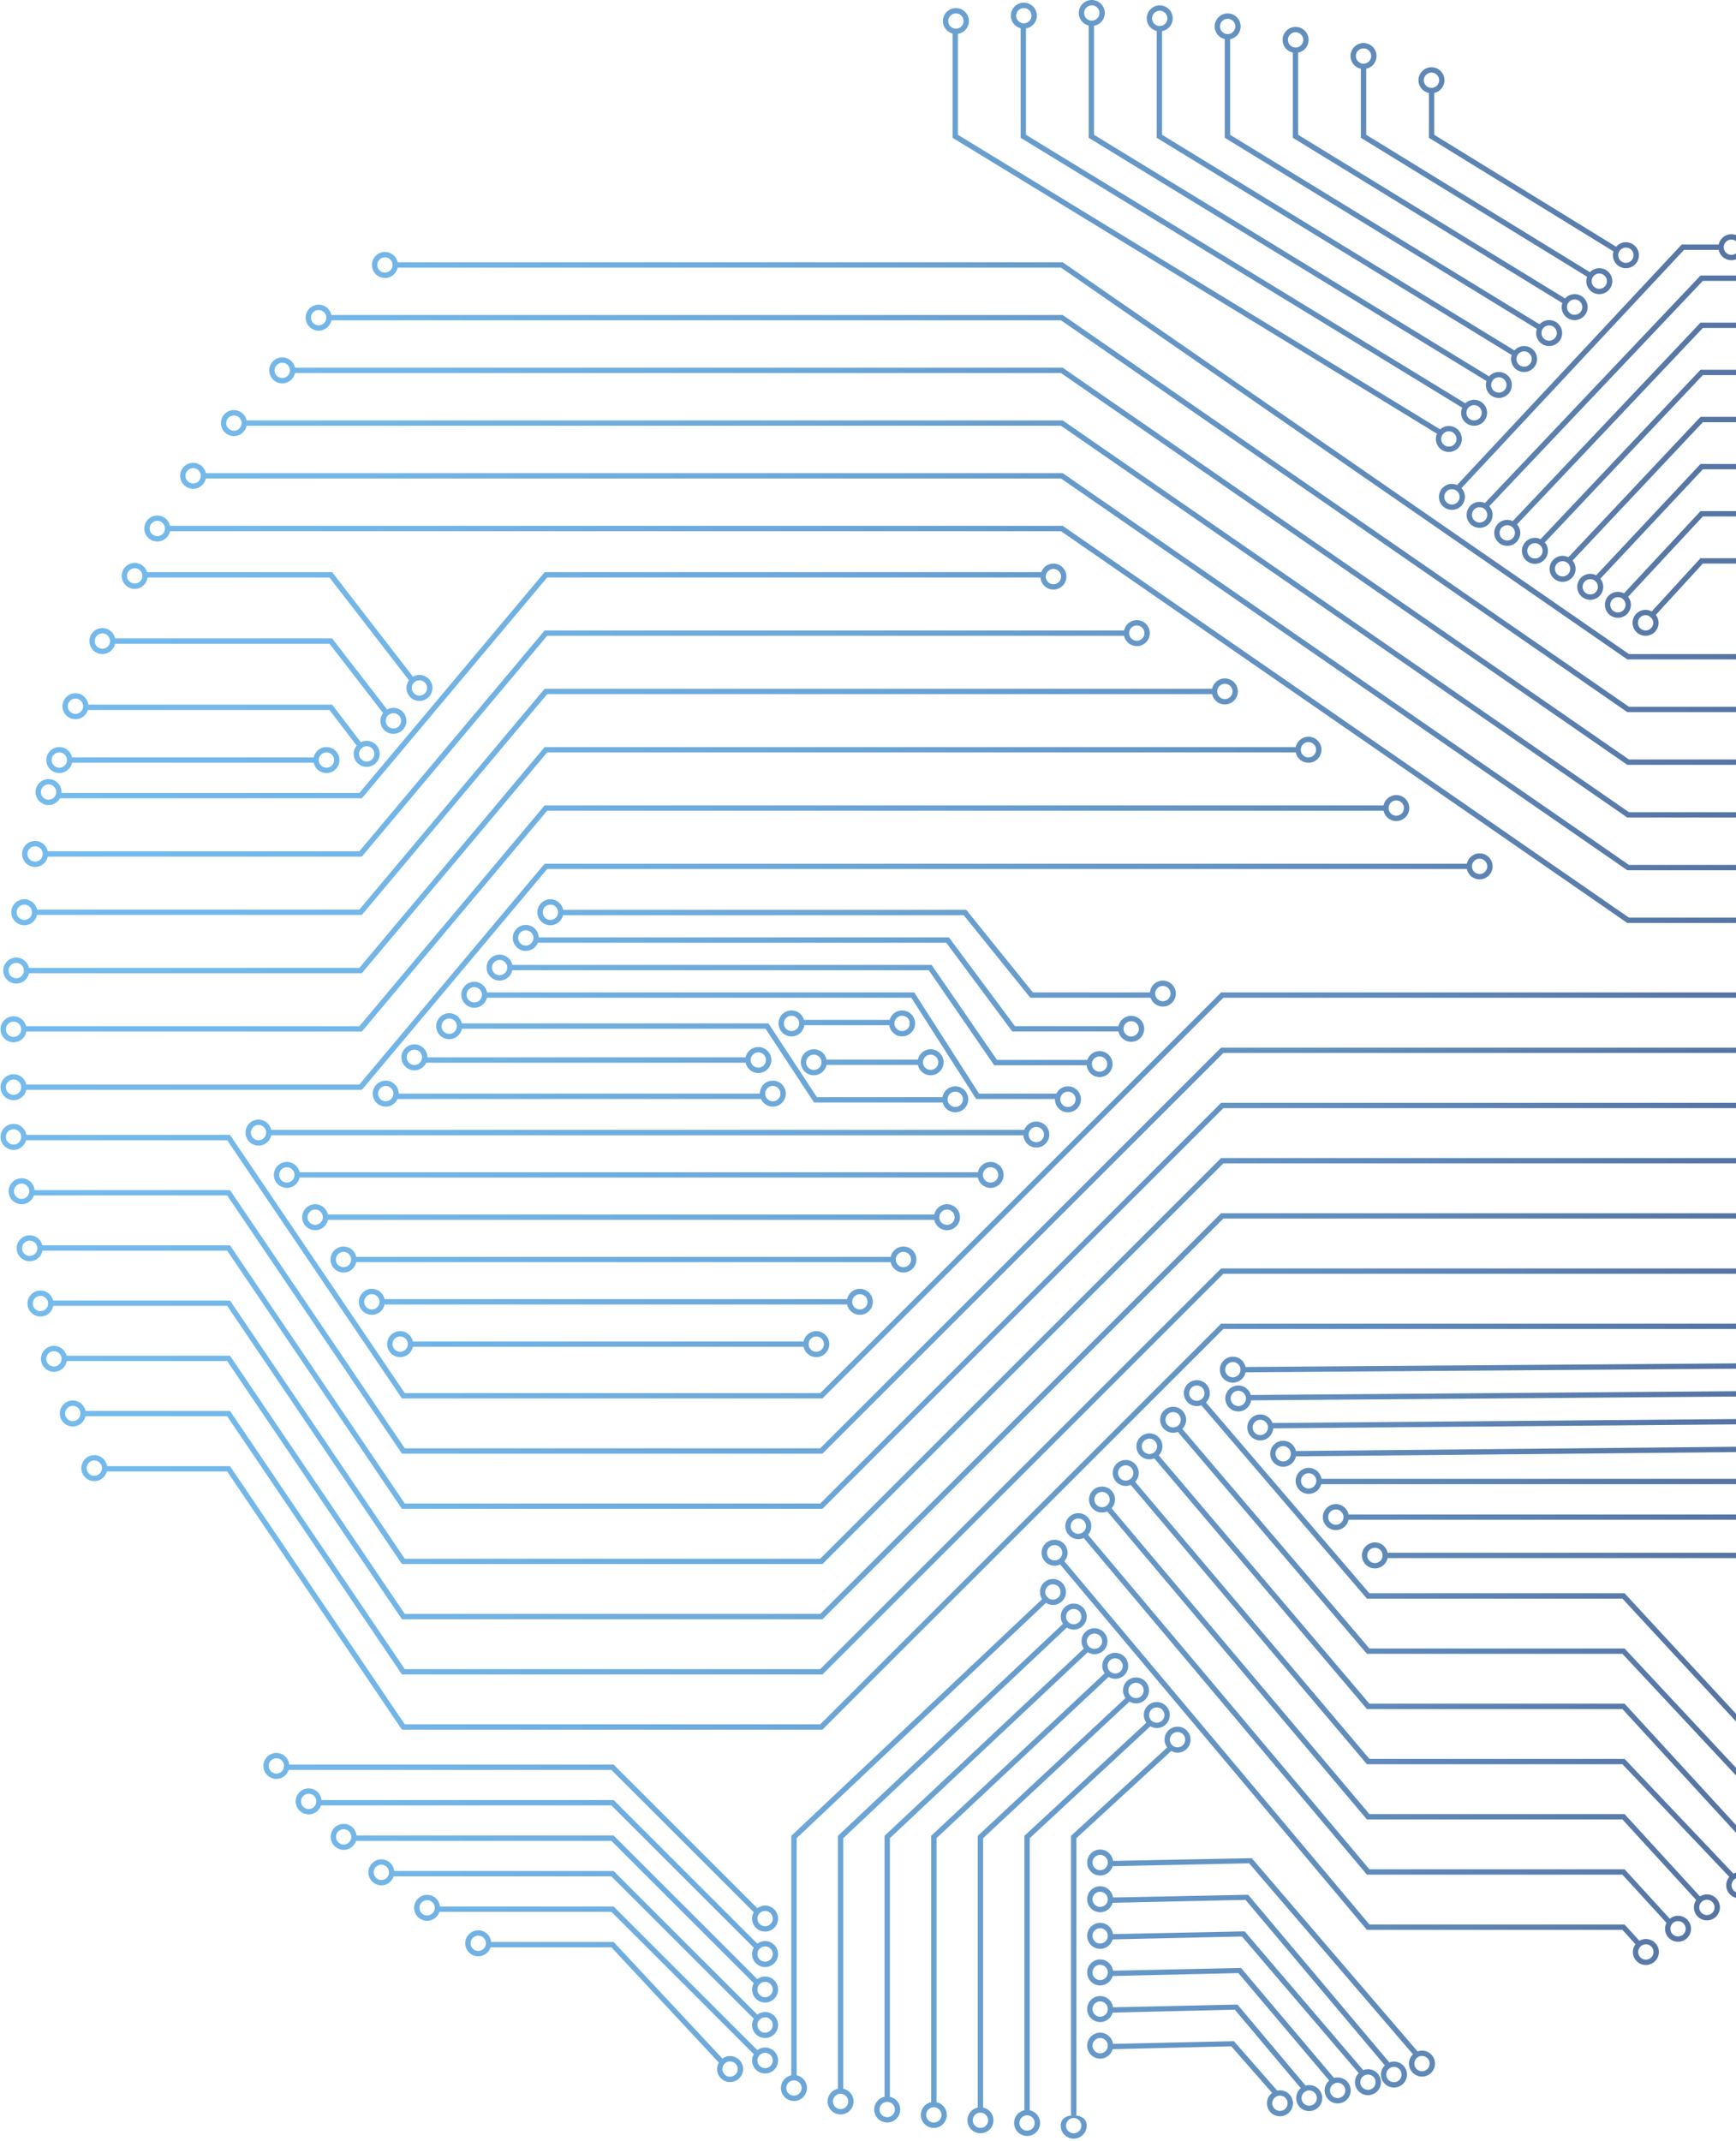 <svg xmlns="http://www.w3.org/2000/svg" width="566" height="698" viewBox="0 0 566 698">
    <defs>
        <linearGradient id="a" x1="0%" x2="100.01%" y1="50.004%" y2="50.004%">
            <stop offset="0%" stop-color="#495884"/>
            <stop offset="14%" stop-color="#526D9B"/>
            <stop offset="39%" stop-color="#618FBE"/>
            <stop offset="62%" stop-color="#6CA7D8"/>
            <stop offset="83%" stop-color="#73B6E8"/>
            <stop offset="100%" stop-color="#75BBED"/>
        </linearGradient>
    </defs>
    <path fill="url(#a)" fill-rule="evenodd" d="M-114.215 446.576a2.495 2.495 0 0 1 2.494-2.492 2.495 2.495 0 0 1 2.493 2.492 2.495 2.495 0 0 1-2.493 2.492 2.495 2.495 0 0 1-2.494-2.492zm253.54 33.715a2.495 2.495 0 0 1 2.494 2.492 2.495 2.495 0 0 1-2.494 2.492 2.495 2.495 0 0 1-2.493-2.492 2.495 2.495 0 0 1 2.493-2.492zm-246.901-32.844h51.372l46.727 36.41h144.721c.48 1.813 2.119 3.16 4.081 3.16a4.24 4.24 0 0 0 4.237-4.234 4.24 4.24 0 0 0-4.237-4.234c-2.107 0-3.845 1.55-4.169 3.566H-8.878l-46.727-36.41h-51.971a4.243 4.243 0 0 0-4.145-3.363 4.24 4.24 0 0 0-4.236 4.234 4.24 4.24 0 0 0 4.236 4.235 4.242 4.242 0 0 0 4.145-3.364zm-15.555-149.91a2.495 2.495 0 0 1 2.494 2.492 2.495 2.495 0 0 1-2.494 2.492 2.496 2.496 0 0 1-2.493-2.492 2.496 2.496 0 0 1 2.493-2.492zM514.715 169.81a2.497 2.497 0 0 1 2.494 2.492 2.497 2.497 0 0 1-2.494 2.493 2.496 2.496 0 0 1-2.494-2.493 2.496 2.496 0 0 1 2.494-2.492zm-637.846 134.452a4.242 4.242 0 0 0 4.145-3.363H35.436l184.63-127.725H510.57a4.242 4.242 0 0 0 4.144 3.362 4.24 4.24 0 0 0 4.237-4.234 4.24 4.24 0 0 0-4.237-4.233 4.242 4.242 0 0 0-4.144 3.362H219.52L34.891 299.158h-153.877a4.242 4.242 0 0 0-4.145-3.363 4.24 4.24 0 0 0-4.236 4.234 4.24 4.24 0 0 0 4.236 4.234zm7.022-41.096a2.496 2.496 0 0 1 2.493 2.492 2.496 2.496 0 0 1-2.493 2.492 2.495 2.495 0 0 1-2.494-2.492 2.495 2.495 0 0 1 2.494-2.492zm605.848-127.725a2.495 2.495 0 0 1 2.493 2.492 2.495 2.495 0 0 1-2.493 2.492 2.495 2.495 0 0 1-2.494-2.492 2.495 2.495 0 0 1 2.494-2.492zm-605.848 134.45a4.241 4.241 0 0 0 4.144-3.362H35.436l184.63-127.725h265.528a4.242 4.242 0 0 0 4.145 3.363 4.24 4.24 0 0 0 4.237-4.234 4.24 4.24 0 0 0-4.237-4.234 4.242 4.242 0 0 0-4.145 3.363H219.52L34.891 264.788h-146.856a4.242 4.242 0 0 0-4.144-3.363 4.24 4.24 0 0 0-4.237 4.234 4.24 4.24 0 0 0 4.237 4.234zm668.913 157.566a2.496 2.496 0 0 1-2.494-2.492 2.496 2.496 0 0 1 2.494-2.493 2.496 2.496 0 0 1 2.493 2.493 2.496 2.496 0 0 1-2.493 2.492zm-677.69-46.56a2.495 2.495 0 0 1-2.494-2.492 2.495 2.495 0 0 1 2.494-2.492 2.495 2.495 0 0 1 2.494 2.492 2.495 2.495 0 0 1-2.494 2.492zm677.69 39.834c-1.996 0-3.662 1.39-4.11 3.248h-57.682l-56.986 84.183h-135.45L168.128 377.79l-.255-.255h-288.615a4.241 4.241 0 0 0-4.144-3.363 4.24 4.24 0 0 0-4.236 4.234 4.24 4.24 0 0 0 4.236 4.234 4.242 4.242 0 0 0 4.145-3.364H167.15L297.599 509.65l.255.255H434.95l56.986-84.183h56.707a4.237 4.237 0 0 0 4.16 3.478 4.24 4.24 0 0 0 4.236-4.234 4.24 4.24 0 0 0-4.236-4.234zm-10.532 42.575a2.495 2.495 0 0 1-2.494-2.492 2.495 2.495 0 0 1 2.494-2.493 2.496 2.496 0 0 1 2.494 2.493 2.496 2.496 0 0 1-2.494 2.492zm-662.77-46.414a2.496 2.496 0 0 1-2.494-2.492 2.496 2.496 0 0 1 2.495-2.492 2.496 2.496 0 0 1 2.493 2.492 2.496 2.496 0 0 1-2.493 2.492zm662.77 39.687a4.242 4.242 0 0 0-4.152 3.396h-47.108l-56.986 84.183h-135.45L168.128 413.786l-.255-.256h-284.226a4.242 4.242 0 0 0-4.144-3.363 4.24 4.24 0 0 0-4.237 4.234 4.24 4.24 0 0 0 4.237 4.234 4.241 4.241 0 0 0 4.144-3.363H167.15l130.448 130.373.255.255H434.95l56.986-84.183h46.2a4.24 4.24 0 0 0 4.135 3.331 4.24 4.24 0 0 0 4.236-4.233 4.24 4.24 0 0 0-4.236-4.235zM-119.62 280.352a2.496 2.496 0 0 1 2.494 2.492 2.496 2.496 0 0 1-2.494 2.492 2.496 2.496 0 0 1-2.494-2.492 2.496 2.496 0 0 1 2.494-2.492zm622.65-127.726a2.495 2.495 0 0 1 2.494 2.493 2.495 2.495 0 0 1-2.494 2.492 2.496 2.496 0 0 1-2.494-2.492 2.496 2.496 0 0 1 2.494-2.493zm-622.65 134.452a4.242 4.242 0 0 0 4.144-3.363H35.436l184.63-127.726h278.82a4.242 4.242 0 0 0 4.144 3.364 4.24 4.24 0 0 0 4.236-4.234 4.24 4.24 0 0 0-4.236-4.234 4.242 4.242 0 0 0-4.145 3.363H219.521L34.891 281.973h-150.367a4.241 4.241 0 0 0-4.144-3.363 4.24 4.24 0 0 0-4.236 4.234 4.24 4.24 0 0 0 4.236 4.234zm668.036 158.413a2.495 2.495 0 0 1-2.494-2.493 2.495 2.495 0 0 1 2.494-2.492 2.495 2.495 0 0 1 2.493 2.492 2.495 2.495 0 0 1-2.493 2.493zm-671.547-46.595a2.496 2.496 0 0 1-2.493-2.493 2.496 2.496 0 0 1 2.493-2.492 2.495 2.495 0 0 1 2.494 2.492 2.495 2.495 0 0 1-2.494 2.493zm671.547 39.868c-1.983 0-3.639 1.374-4.099 3.214h-53.305l-56.986 84.183h-135.45L168.128 395.788l-.255-.255h-286.86a4.242 4.242 0 0 0-4.144-3.364 4.24 4.24 0 0 0-4.236 4.234 4.24 4.24 0 0 0 4.236 4.234 4.242 4.242 0 0 0 4.145-3.363H167.15l130.448 130.373.255.256H434.95l56.986-84.183h52.315a4.235 4.235 0 0 0 4.164 3.512 4.24 4.24 0 0 0 4.236-4.234 4.24 4.24 0 0 0-4.236-4.234zm-72.524 139.437a2.495 2.495 0 0 1-2.494-2.492 2.495 2.495 0 0 1 2.494-2.492 2.495 2.495 0 0 1 2.493 2.492 2.495 2.495 0 0 1-2.493 2.492zm-159.336 49.771a2.497 2.497 0 0 1-2.495-2.492 2.497 2.497 0 0 1 2.495-2.493 2.496 2.496 0 0 1 2.493 2.493 2.496 2.496 0 0 1-2.493 2.492zm159.336-56.497c-2.187 0-3.97 1.67-4.192 3.796H365.938l-46.857 46.83a4.195 4.195 0 0 0-2.525-.855 4.24 4.24 0 0 0-4.237 4.234 4.24 4.24 0 0 0 4.237 4.234 4.24 4.24 0 0 0 4.236-4.234c0-.754-.215-1.451-.561-2.065l46.429-46.402h105.222c.554 1.694 2.132 2.93 4.01 2.93a4.24 4.24 0 0 0 4.236-4.234 4.24 4.24 0 0 0-4.236-4.234zm-10.532 18.292a2.495 2.495 0 0 1-2.494-2.492 2.495 2.495 0 0 1 2.494-2.492 2.495 2.495 0 0 1 2.493 2.492 2.495 2.495 0 0 1-2.493 2.492zM316.556 639.54a2.497 2.497 0 0 1-2.495-2.493 2.497 2.497 0 0 1 2.495-2.493 2.496 2.496 0 0 1 2.493 2.493 2.496 2.496 0 0 1-2.493 2.493zM465.36 583.04c-2.187 0-3.97 1.67-4.192 3.797h-95.23l-46.857 46.83a4.195 4.195 0 0 0-2.525-.856 4.24 4.24 0 0 0-4.237 4.234 4.24 4.24 0 0 0 4.237 4.234 4.24 4.24 0 0 0 4.236-4.234c0-.754-.215-1.45-.561-2.065l46.429-46.402h94.69c.554 1.694 2.132 2.93 4.01 2.93 1.403 0 2.65-.686 3.42-1.739a4.21 4.21 0 0 0 .816-2.495 4.24 4.24 0 0 0-4.236-4.234zM147.632 476.434a2.496 2.496 0 0 1-2.494-2.492 2.496 2.496 0 0 1 2.494-2.492 2.495 2.495 0 0 1 2.493 2.492 2.495 2.495 0 0 1-2.493 2.492zM-8.73 474.968a2.496 2.496 0 0 1-2.494-2.492 2.496 2.496 0 0 1 2.494-2.492 2.495 2.495 0 0 1 2.493 2.492 2.495 2.495 0 0 1-2.493 2.492zm156.36-5.26a4.24 4.24 0 0 0-4.137 3.344l-148.075-1.436a4.243 4.243 0 0 0-4.148-3.374 4.24 4.24 0 0 0-4.236 4.234 4.24 4.24 0 0 0 4.236 4.234 4.241 4.241 0 0 0 4.14-3.352l148.07 1.435a4.242 4.242 0 0 0 4.15 3.383 4.24 4.24 0 0 0 4.237-4.234 4.24 4.24 0 0 0-4.236-4.234zm387.62 11.415a2.497 2.497 0 0 1-2.495-2.492 2.497 2.497 0 0 1 2.495-2.493 2.496 2.496 0 0 1 2.493 2.493 2.496 2.496 0 0 1-2.493 2.492zm-651.36-46.232a2.495 2.495 0 0 1-2.494-2.492 2.495 2.495 0 0 1 2.494-2.492 2.496 2.496 0 0 1 2.493 2.492 2.496 2.496 0 0 1-2.493 2.492zm651.36 39.505c-2.111 0-3.851 1.556-4.17 3.578h-40.069l-56.986 84.182h-135.45L168.128 431.783l-.255-.255h-279.838a4.242 4.242 0 0 0-4.144-3.364 4.24 4.24 0 0 0-4.237 4.235 4.24 4.24 0 0 0 4.237 4.233 4.241 4.241 0 0 0 4.144-3.362H167.15l130.448 130.373.255.255H434.95l56.986-84.183h39.235c.484 1.808 2.12 3.15 4.079 3.15a4.24 4.24 0 0 0 4.236-4.234 4.24 4.24 0 0 0-4.236-4.235zm-565.453-17.693a2.496 2.496 0 0 1-2.494-2.492 2.495 2.495 0 0 1 2.494-2.492 2.495 2.495 0 0 1 2.494 2.492 2.496 2.496 0 0 1-2.494 2.492zm192.469-3.283a2.495 2.495 0 0 1 2.493 2.492 2.495 2.495 0 0 1-2.493 2.492 2.495 2.495 0 0 1-2.494-2.492 2.495 2.495 0 0 1 2.494-2.492zm0 6.726a4.24 4.24 0 0 0 4.237-4.234 4.24 4.24 0 0 0-4.237-4.234c-1.945 0-3.57 1.323-4.067 3.111l-184.256-1.443a4.242 4.242 0 0 0-4.146-3.37 4.24 4.24 0 0 0-4.236 4.235 4.24 4.24 0 0 0 4.236 4.234 4.241 4.241 0 0 0 4.142-3.357l184.153 1.443c.303 2.04 2.05 3.615 4.174 3.615zm-183.347 5.69a2.496 2.496 0 0 1-2.493-2.492 2.496 2.496 0 0 1 2.493-2.493 2.495 2.495 0 0 1 2.494 2.493 2.495 2.495 0 0 1-2.494 2.492zm176.175-2.966a2.496 2.496 0 0 1 2.493 2.492 2.496 2.496 0 0 1-2.493 2.493 2.495 2.495 0 0 1-2.494-2.493 2.495 2.495 0 0 1 2.494-2.492zm0 6.727a4.24 4.24 0 0 0 4.236-4.235 4.24 4.24 0 0 0-4.236-4.233c-1.827 0-3.373 1.167-3.967 2.79l-168.061-1.44a4.242 4.242 0 0 0-4.147-3.37 4.24 4.24 0 0 0-4.236 4.235 4.24 4.24 0 0 0 4.236 4.233 4.241 4.241 0 0 0 4.143-3.356l167.825 1.437c.156 2.195 1.972 3.939 4.207 3.939zm8.954-20.575a2.495 2.495 0 0 1-2.493-2.492 2.495 2.495 0 0 1 2.493-2.492 2.496 2.496 0 0 1 2.494 2.492 2.496 2.496 0 0 1-2.494 2.492zm-203.18-1.16a2.496 2.496 0 0 1-2.493-2.493 2.496 2.496 0 0 1 2.493-2.493 2.496 2.496 0 0 1 2.494 2.493 2.496 2.496 0 0 1-2.494 2.492zm207.416-1.332a4.24 4.24 0 0 0-4.236-4.234 4.242 4.242 0 0 0-4.143 3.357l-194.98-1.439c-.507-1.771-2.124-3.08-4.057-3.08a4.24 4.24 0 0 0-4.237 4.235 4.24 4.24 0 0 0 4.237 4.234c2.135 0 3.887-1.591 4.177-3.646l194.857 1.438a4.242 4.242 0 0 0 4.146 3.369 4.24 4.24 0 0 0 4.236-4.234zm-233.49-296.888a2.496 2.496 0 0 1 2.493 2.492 2.496 2.496 0 0 1-2.493 2.492 2.495 2.495 0 0 1-2.494-2.492 2.495 2.495 0 0 1 2.494-2.492zM47.52 188.82a2.495 2.495 0 0 1 2.494 2.492 2.495 2.495 0 0 1-2.494 2.492 2.495 2.495 0 0 1-2.493-2.492 2.495 2.495 0 0 1 2.493-2.492zm-112.726-32.453a4.242 4.242 0 0 0 4.144-3.363H10.81l33.43 35.663a4.185 4.185 0 0 0-.957 2.645 4.24 4.24 0 0 0 4.237 4.234 4.24 4.24 0 0 0 4.236-4.234 4.24 4.24 0 0 0-4.236-4.234c-.697 0-1.346.186-1.927.485l-34.027-36.3h-72.628a4.242 4.242 0 0 0-4.144-3.365 4.24 4.24 0 0 0-4.237 4.235 4.24 4.24 0 0 0 4.237 4.234zm350.861 270.536a2.497 2.497 0 0 1-2.494-2.492 2.497 2.497 0 0 1 2.494-2.493 2.496 2.496 0 0 1 2.493 2.493 2.496 2.496 0 0 1-2.493 2.492zm159.11-4.985a2.497 2.497 0 0 1 2.494 2.493 2.496 2.496 0 0 1-2.493 2.492 2.496 2.496 0 0 1-2.494-2.492 2.496 2.496 0 0 1 2.494-2.493zm0 6.727a4.24 4.24 0 0 0 4.237-4.234 4.24 4.24 0 0 0-4.236-4.234 4.242 4.242 0 0 0-4.145 3.363H289.8a4.242 4.242 0 0 0-4.144-3.363 4.24 4.24 0 0 0-4.236 4.234 4.24 4.24 0 0 0 4.236 4.234 4.241 4.241 0 0 0 4.144-3.363h150.822a4.242 4.242 0 0 0 4.145 3.363zm-555.61-182.664a2.496 2.496 0 0 1 2.494 2.492 2.496 2.496 0 0 1-2.494 2.493 2.496 2.496 0 0 1-2.493-2.493 2.496 2.496 0 0 1 2.493-2.492zm584.816-127.726a2.495 2.495 0 0 1 2.493 2.493 2.495 2.495 0 0 1-2.493 2.492 2.495 2.495 0 0 1-2.494-2.492 2.495 2.495 0 0 1 2.494-2.493zm-584.816 134.452a4.242 4.242 0 0 0 4.145-3.363H35.436l184.63-127.726h249.762a4.242 4.242 0 0 0 4.144 3.364 4.24 4.24 0 0 0 4.236-4.234 4.24 4.24 0 0 0-4.236-4.234 4.243 4.243 0 0 0-4.145 3.363H219.52L34.891 247.603h-141.59a4.242 4.242 0 0 0-4.145-3.363 4.24 4.24 0 0 0-4.236 4.234 4.24 4.24 0 0 0 4.236 4.234zM271.45 413.111a2.496 2.496 0 0 1-2.494-2.492 2.496 2.496 0 0 1 2.494-2.492 2.496 2.496 0 0 1 2.494 2.492 2.496 2.496 0 0 1-2.494 2.492zm182.553-4.984a2.495 2.495 0 0 1 2.493 2.492 2.495 2.495 0 0 1-2.493 2.492 2.495 2.495 0 0 1-2.494-2.492 2.495 2.495 0 0 1 2.494-2.492zm0 6.727a4.24 4.24 0 0 0 4.237-4.235 4.24 4.24 0 0 0-4.237-4.234 4.242 4.242 0 0 0-4.144 3.364H275.595a4.242 4.242 0 0 0-4.145-3.364 4.24 4.24 0 0 0-4.236 4.234 4.24 4.24 0 0 0 4.236 4.235 4.242 4.242 0 0 0 4.145-3.364h174.264a4.242 4.242 0 0 0 4.144 3.364zm-15.98 23.35a2.495 2.495 0 0 1-2.493 2.492 2.495 2.495 0 0 1-2.494-2.492 2.495 2.495 0 0 1 2.494-2.492 2.495 2.495 0 0 1 2.494 2.492zm-138.162 2.492a2.495 2.495 0 0 1-2.493-2.492 2.495 2.495 0 0 1 2.493-2.492 2.496 2.496 0 0 1 2.495 2.492 2.496 2.496 0 0 1-2.495 2.492zm131.525-3.362h-127.38a4.242 4.242 0 0 0-4.145-3.363 4.24 4.24 0 0 0-4.236 4.233 4.24 4.24 0 0 0 4.236 4.235 4.242 4.242 0 0 0 4.145-3.364h127.38a4.242 4.242 0 0 0 4.144 3.364 4.24 4.24 0 0 0 4.237-4.235 4.24 4.24 0 0 0-4.237-4.233 4.241 4.241 0 0 0-4.144 3.363zM-40.631 118.922a2.496 2.496 0 0 1 2.494 2.493 2.496 2.496 0 0 1-2.494 2.492 2.496 2.496 0 0 1-2.493-2.492 2.496 2.496 0 0 1 2.493-2.493zm106.19 58.167a2.496 2.496 0 0 1 2.493 2.492 2.495 2.495 0 0 1-2.493 2.493 2.495 2.495 0 0 1-2.494-2.493 2.496 2.496 0 0 1 2.494-2.492zm-106.19-51.44a4.241 4.241 0 0 0 4.144-3.364h47.3l51.531 54.57a4.194 4.194 0 0 0-1.022 2.726 4.24 4.24 0 0 0 4.237 4.235 4.24 4.24 0 0 0 4.237-4.235 4.24 4.24 0 0 0-4.237-4.233c-.66 0-1.275.164-1.833.433l-52.162-55.238h-48.05a4.242 4.242 0 0 0-4.145-3.363 4.24 4.24 0 0 0-4.237 4.235 4.24 4.24 0 0 0 4.237 4.233zm-13.165 8.633a2.496 2.496 0 0 1 2.494 2.492 2.497 2.497 0 0 1-2.494 2.493 2.496 2.496 0 0 1-2.493-2.493 2.496 2.496 0 0 1 2.493-2.492zM56.54 182.955a2.496 2.496 0 0 1 2.494 2.493 2.496 2.496 0 0 1-2.494 2.492 2.496 2.496 0 0 1-2.494-2.492 2.496 2.496 0 0 1 2.494-2.493zm-110.336-41.947a4.242 4.242 0 0 0 4.144-3.363h60.464l42.48 45.118a4.193 4.193 0 0 0-.988 2.685 4.24 4.24 0 0 0 4.236 4.233 4.24 4.24 0 0 0 4.236-4.233 4.24 4.24 0 0 0-4.236-4.235c-.679 0-1.312.175-1.88.46l-43.095-45.77h-61.217a4.241 4.241 0 0 0-4.144-3.363 4.24 4.24 0 0 0-4.236 4.234 4.24 4.24 0 0 0 4.236 4.234zm-51.781 87.79a2.496 2.496 0 0 1 2.493 2.491 2.496 2.496 0 0 1-2.493 2.492 2.495 2.495 0 0 1-2.494-2.492 2.495 2.495 0 0 1 2.494-2.492zm567.681-127.726a2.495 2.495 0 0 1 2.494 2.492 2.495 2.495 0 0 1-2.494 2.492 2.496 2.496 0 0 1-2.494-2.492 2.496 2.496 0 0 1 2.494-2.492zm-567.681 134.452a4.242 4.242 0 0 0 4.144-3.364h136.87l184.628-127.725H457.96a4.242 4.242 0 0 0 4.144 3.363 4.24 4.24 0 0 0 4.236-4.234 4.24 4.24 0 0 0-4.236-4.234 4.242 4.242 0 0 0-4.144 3.363H219.52L34.891 230.42h-136.324a4.242 4.242 0 0 0-4.144-3.364 4.24 4.24 0 0 0-4.237 4.234 4.24 4.24 0 0 0 4.237 4.235zm664.525 155.331a2.497 2.497 0 0 1-2.495-2.493 2.497 2.497 0 0 1 2.495-2.492 2.496 2.496 0 0 1 2.493 2.492 2.496 2.496 0 0 1-2.493 2.493zm-684.712-45.952a2.495 2.495 0 0 1-2.493-2.493 2.495 2.495 0 0 1 2.493-2.492 2.495 2.495 0 0 1 2.494 2.492 2.495 2.495 0 0 1-2.494 2.493zm684.712 39.226c-2.208 0-4.004 1.7-4.199 3.856h-63.737l-56.986 84.183h-135.45L168.128 341.795l-.255-.255H-121.62a4.242 4.242 0 0 0-4.144-3.364A4.24 4.24 0 0 0-130 342.41a4.24 4.24 0 0 0 4.236 4.235 4.242 4.242 0 0 0 4.144-3.364h288.77L297.6 473.654l.255.255H434.95l56.986-84.182h63.02c.57 1.663 2.135 2.87 3.99 2.87a4.24 4.24 0 0 0 4.237-4.235 4.24 4.24 0 0 0-4.236-4.233zM-74.86 165.002a2.495 2.495 0 0 1 2.494 2.492 2.495 2.495 0 0 1-2.494 2.492 2.495 2.495 0 0 1-2.493-2.492 2.495 2.495 0 0 1 2.493-2.492zm113.362 29.685a2.496 2.496 0 0 1 2.494 2.492 2.496 2.496 0 0 1-2.494 2.492 2.496 2.496 0 0 1-2.494-2.492 2.496 2.496 0 0 1 2.494-2.492zm-113.362-22.96a4.24 4.24 0 0 0 4.144-3.362H10.81l24.382 26.205a4.189 4.189 0 0 0-.925 2.61 4.24 4.24 0 0 0 4.236 4.233 4.24 4.24 0 0 0 4.237-4.234 4.24 4.24 0 0 0-4.237-4.234 4.18 4.18 0 0 0-1.97.51l-24.964-26.832h-82.284a4.24 4.24 0 0 0-4.144-3.364 4.24 4.24 0 0 0-4.236 4.235 4.24 4.24 0 0 0 4.236 4.233zm631.174 237.72a2.496 2.496 0 0 1-2.494-2.492 2.497 2.497 0 0 1 2.494-2.493 2.497 2.497 0 0 1 2.494 2.493 2.497 2.497 0 0 1-2.494 2.492zM-125.764 362.9a2.495 2.495 0 0 1-2.493-2.492 2.495 2.495 0 0 1 2.493-2.492 2.495 2.495 0 0 1 2.494 2.492 2.495 2.495 0 0 1-2.494 2.492zm682.078 39.82c-2 0-3.67 1.397-4.113 3.263h-61.189l-56.986 84.183h-135.45L168.128 359.792l-.255-.255H-121.62a4.242 4.242 0 0 0-4.144-3.363 4.24 4.24 0 0 0-4.236 4.234 4.24 4.24 0 0 0 4.236 4.234 4.242 4.242 0 0 0 4.144-3.363h288.77L297.6 491.652l.255.255H434.95l56.986-84.182h60.219a4.237 4.237 0 0 0 4.158 3.464 4.24 4.24 0 0 0 4.237-4.234 4.24 4.24 0 0 0-4.237-4.234zm-654.87-191.349a2.495 2.495 0 0 1 2.493 2.492 2.495 2.495 0 0 1-2.493 2.492 2.496 2.496 0 0 1-2.494-2.492 2.496 2.496 0 0 1 2.494-2.492zM440.496 83.887a2.496 2.496 0 0 1 2.493 2.492 2.496 2.496 0 0 1-2.493 2.493 2.496 2.496 0 0 1-2.494-2.493 2.496 2.496 0 0 1 2.494-2.492zm-539.052 134.21c1.948 0 3.576-1.328 4.07-3.122H35.435L220.066 87.25h216.286a4.242 4.242 0 0 0 4.144 3.363 4.24 4.24 0 0 0 4.236-4.234 4.24 4.24 0 0 0-4.236-4.234 4.241 4.241 0 0 0-4.144 3.363h-216.83L34.891 213.233H-94.384c-.307-2.034-2.052-3.603-4.172-3.603a4.24 4.24 0 0 0-4.236 4.233 4.24 4.24 0 0 0 4.236 4.235zM561.58 373.135a2.496 2.496 0 0 1-2.493-2.492 2.496 2.496 0 0 1 2.493-2.493 2.496 2.496 0 0 1 2.494 2.493 2.496 2.496 0 0 1-2.494 2.492zm-686.466-46.23a2.495 2.495 0 0 1-2.494-2.491 2.495 2.495 0 0 1 2.494-2.492 2.495 2.495 0 0 1 2.494 2.492 2.495 2.495 0 0 1-2.494 2.492zm686.466 39.504c-2.112 0-3.852 1.557-4.17 3.58h-66.398l-56.986 84.182h-135.45L168.128 323.797l-.255-.255H-120.74a4.242 4.242 0 0 0-4.145-3.363 4.24 4.24 0 0 0-4.236 4.234 4.24 4.24 0 0 0 4.236 4.234 4.242 4.242 0 0 0 4.145-3.364H167.15l130.448 130.374.255.255H434.95l56.986-84.182h65.567c.483 1.805 2.119 3.146 4.076 3.146a4.24 4.24 0 0 0 4.236-4.234 4.24 4.24 0 0 0-4.236-4.234zM-83.636 180.36a2.496 2.496 0 0 1 2.493 2.493 2.496 2.496 0 0 1-2.493 2.492 2.496 2.496 0 0 1-2.494-2.492 2.497 2.497 0 0 1 2.494-2.493zm111.043 21.308l.86-.786c.361-.204.773-.33 1.217-.33a2.495 2.495 0 0 1 2.493 2.492 2.495 2.495 0 0 1-2.493 2.492 2.495 2.495 0 0 1-2.494-2.492c0-.509.154-.98.417-1.376zm-111.043-14.582a4.242 4.242 0 0 0 4.144-3.362h90.297l15.342 16.742a4.193 4.193 0 0 0-.9 2.578 4.24 4.24 0 0 0 4.237 4.234 4.24 4.24 0 0 0 4.236-4.234 4.24 4.24 0 0 0-4.236-4.234c-.73 0-1.408.202-2.008.529l-15.904-17.358h-91.064a4.242 4.242 0 0 0-4.144-3.363 4.24 4.24 0 0 0-4.236 4.235 4.24 4.24 0 0 0 4.236 4.233zM18.9 631.292a2.495 2.495 0 0 1-2.493-2.492 2.496 2.496 0 0 1 2.493-2.492 2.496 2.496 0 0 1 2.494 2.492 2.495 2.495 0 0 1-2.494 2.492zm195.53-136.24a2.495 2.495 0 0 1 2.494 2.493 2.495 2.495 0 0 1-2.493 2.492 2.495 2.495 0 0 1-2.494-2.492 2.495 2.495 0 0 1 2.494-2.492zM37.03 611.158h83.306L212.68 501.39a4.21 4.21 0 0 0 1.752.39 4.24 4.24 0 0 0 4.236-4.235 4.24 4.24 0 0 0-4.236-4.234 4.24 4.24 0 0 0-4.237 4.234c0 1.08.418 2.054 1.085 2.802l-91.756 109.068H36.32l-14.745 16.128a4.197 4.197 0 0 0-2.674-.977 4.24 4.24 0 0 0-4.236 4.234 4.24 4.24 0 0 0 4.236 4.234 4.24 4.24 0 0 0 4.236-4.234c0-.694-.184-1.34-.481-1.919l14.374-15.724zm170.52 58.23a2.496 2.496 0 0 1-2.723-2.238 2.495 2.495 0 0 1 2.239-2.722 2.496 2.496 0 0 1 2.724 2.238 2.496 2.496 0 0 1-2.24 2.723zm-58.613 18.788a2.496 2.496 0 0 1-2.724-2.238 2.495 2.495 0 0 1 2.24-2.723 2.477 2.477 0 0 1 1.46.312l.147.125.016-.017a2.477 2.477 0 0 1 1.101 1.819 2.495 2.495 0 0 1-2.24 2.722zm57.96-25.482c-1.988.194-3.513 1.742-3.775 3.639l-39.423-.884-14.132 16.124a4.177 4.177 0 0 0-1.283-.091 4.239 4.239 0 0 0-3.805 4.624 4.24 4.24 0 0 0 4.627 3.804 4.239 4.239 0 0 0 3.806-4.625 4.21 4.21 0 0 0-1.684-2.964l13.337-15.207 38.677.952a4.237 4.237 0 0 0 4.478 3.056 4.24 4.24 0 0 0 3.804-4.625 4.24 4.24 0 0 0-4.627-3.803zm.653-5.238a2.495 2.495 0 0 1-2.723-2.238 2.496 2.496 0 0 1 2.239-2.723 2.496 2.496 0 0 1 2.724 2.239 2.495 2.495 0 0 1-2.24 2.722zm-68.646 29.029a2.503 2.503 0 0 1-2.14-1.759 2.498 2.498 0 0 1 2.637-3.204 2.5 2.5 0 0 1 2.14 1.757 2.498 2.498 0 0 1-2.637 3.206zm67.993-35.723c-1.989.193-3.514 1.743-3.775 3.64l-40.589-.885-22.213 26.422a4.298 4.298 0 0 0-2.71.113 4.178 4.178 0 0 0-2.634 3.202 4.25 4.25 0 0 0 5.718 4.7 4.178 4.178 0 0 0 2.635-3.201c.265-1.618-.363-3.062-1.44-3.975l21.513-25.596 39.84.953a4.236 4.236 0 0 0 4.478 3.055 4.238 4.238 0 0 0 3.804-4.625 4.24 4.24 0 0 0-4.627-3.803zm54.64 41.217a2.495 2.495 0 0 1-2.493-2.492 2.495 2.495 0 0 1 2.494-2.492 2.496 2.496 0 0 1 2.494 2.492 2.496 2.496 0 0 1-2.494 2.492zm-57.269-147.255a2.498 2.498 0 0 1-3.519.232 2.494 2.494 0 0 1 3.287-3.749 2.495 2.495 0 0 1 .232 3.517zm58.142 140.62v-86.831l-56.574-53.002c1.233-1.746.992-4.175-.652-5.614a4.212 4.212 0 0 0-3.07-1.04 4.213 4.213 0 0 0-2.908 1.435 4.237 4.237 0 0 0 .395 5.975 4.223 4.223 0 0 0 2.789 1.047c.756 0 1.5-.222 2.162-.617l56.115 52.57v86.077a4.24 4.24 0 0 0-3.365 4.143 4.24 4.24 0 0 0 4.236 4.234 4.24 4.24 0 0 0 4.237-4.234 4.24 4.24 0 0 0-3.365-4.143zm14.329 4.88a2.496 2.496 0 0 1-2.494-2.491 2.496 2.496 0 0 1 2.494-2.492 2.496 2.496 0 0 1 2.494 2.492 2.496 2.496 0 0 1-2.494 2.492zM211.04 536.699a2.498 2.498 0 0 1-3.519.233 2.473 2.473 0 0 1-.845-1.71 2.474 2.474 0 0 1 .613-1.807 2.477 2.477 0 0 1 1.88-.85 2.494 2.494 0 0 1 1.872 4.134zm66.57 146.891v-85.077l-64.98-61.059c1.207-1.744.96-4.151-.674-5.582a4.215 4.215 0 0 0-3.07-1.04 4.212 4.212 0 0 0-2.908 1.435 4.208 4.208 0 0 0-1.04 3.07 4.203 4.203 0 0 0 1.434 2.905 4.22 4.22 0 0 0 2.79 1.047c.769 0 1.526-.229 2.198-.638l64.508 60.616v84.323a4.24 4.24 0 0 0-3.365 4.143 4.24 4.24 0 0 0 4.236 4.233 4.24 4.24 0 0 0 4.237-4.233 4.241 4.241 0 0 0-3.365-4.143zm-93.657-114.792a2.498 2.498 0 0 1-3.52.232c-.5-.439-.8-1.046-.844-1.71a2.475 2.475 0 0 1 .613-1.808 2.479 2.479 0 0 1 1.88-.85 2.495 2.495 0 0 1 1.872 4.135zm.916-4.828a4.205 4.205 0 0 0-3.071-1.04 4.209 4.209 0 0 0-2.907 1.435 4.205 4.205 0 0 0-1.041 3.069 4.21 4.21 0 0 0 1.436 2.906 4.219 4.219 0 0 0 2.789 1.047c.713 0 1.416-.2 2.052-.553l30.937 28.438v90.36h1.744v-91.124l-31.358-28.824c1.314-1.752 1.094-4.247-.58-5.714zm-155.482 74.9a2.495 2.495 0 0 1-2.494-2.493 2.495 2.495 0 0 1 2.494-2.492 2.496 2.496 0 0 1 2.493 2.492 2.496 2.496 0 0 1-2.493 2.493zM222.16 503.724a2.496 2.496 0 0 1 2.494 2.492 2.496 2.496 0 0 1-2.494 2.493 2.497 2.497 0 0 1-2.493-2.493 2.496 2.496 0 0 1 2.493-2.492zm-101.824 125.43l100.022-119.121c.549.26 1.156.417 1.802.417a4.24 4.24 0 0 0 4.237-4.234 4.24 4.24 0 0 0-4.237-4.234 4.24 4.24 0 0 0-4.236 4.234c0 1.058.404 2.015 1.048 2.757l-99.448 118.44H36.32l-4.824 5.314a4.183 4.183 0 0 0-2.11-.585 4.24 4.24 0 0 0-4.236 4.234 4.24 4.24 0 0 0 4.237 4.235 4.24 4.24 0 0 0 4.236-4.235c0-.948-.325-1.815-.854-2.521l4.26-4.7h83.307zm87.214 16.37a2.496 2.496 0 0 1-2.723-2.239 2.495 2.495 0 0 1 2.239-2.722 2.496 2.496 0 0 1 2.724 2.238 2.496 2.496 0 0 1-2.24 2.723zm-77.44 38.466a2.496 2.496 0 0 1-2.723-2.239 2.496 2.496 0 0 1 2.24-2.722 2.497 2.497 0 0 1 2.724 2.238 2.495 2.495 0 0 1-2.24 2.723zm76.787-45.16c-1.989.193-3.515 1.742-3.776 3.64l-41.753-.886-30.314 35.868a4.21 4.21 0 0 0-1.596-.157 4.24 4.24 0 0 0-3.806 4.626 4.24 4.24 0 0 0 4.628 3.802 4.238 4.238 0 0 0 3.805-4.624 4.21 4.21 0 0 0-1.467-2.799l29.62-35.05 41.004.953a4.238 4.238 0 0 0 4.478 3.054 4.24 4.24 0 0 0 3.804-4.625 4.24 4.24 0 0 0-4.627-3.803zm.653-17.17a2.496 2.496 0 0 1-2.723-2.24 2.494 2.494 0 0 1 4.963-.483 2.495 2.495 0 0 1-2.24 2.722zm-95.787 57.151a2.496 2.496 0 0 1-2.724-2.238 2.495 2.495 0 0 1 2.24-2.723 2.496 2.496 0 0 1 2.724 2.239 2.495 2.495 0 0 1-2.24 2.722zm95.134-63.846a4.235 4.235 0 0 0-3.776 3.642l-44.08-.887-46.033 54.665a4.182 4.182 0 0 0-1.898-.268 4.238 4.238 0 0 0-3.806 4.624 4.24 4.24 0 0 0 4.628 3.804 4.24 4.24 0 0 0 3.805-4.626 4.193 4.193 0 0 0-1.252-2.584l45.426-53.95 43.332.956a4.237 4.237 0 0 0 4.477 3.052 4.24 4.24 0 0 0 3.804-4.625 4.24 4.24 0 0 0-4.627-3.803zm9.039 80.521a2.496 2.496 0 0 1-2.494-2.492 2.496 2.496 0 0 1 2.494-2.492 2.496 2.496 0 0 1 2.494 2.492 2.496 2.496 0 0 1-2.494 2.492zm0-5.848c-2.336 0-4.236 1.022-4.236 3.356a4.24 4.24 0 0 0 4.236 4.235 4.24 4.24 0 0 0 4.236-4.235c0-2.334-1.9-3.356-4.236-3.356zM-25.711 103.562a2.495 2.495 0 0 1 2.494 2.493 2.495 2.495 0 0 1-2.494 2.492 2.495 2.495 0 0 1-2.493-2.492 2.495 2.495 0 0 1 2.493-2.493zm100.288 67.662a2.496 2.496 0 0 1 2.495 2.492 2.496 2.496 0 0 1-2.495 2.492 2.496 2.496 0 0 1-2.493-2.492 2.496 2.496 0 0 1 2.493-2.492zM-25.71 110.288a4.242 4.242 0 0 0 4.145-3.363h32.38l60.584 64.023a4.196 4.196 0 0 0-1.057 2.768 4.24 4.24 0 0 0 4.236 4.233 4.24 4.24 0 0 0 4.237-4.233 4.24 4.24 0 0 0-4.237-4.234c-.64 0-1.24.152-1.783.407l-61.23-64.705h-33.13a4.243 4.243 0 0 0-4.145-3.364 4.24 4.24 0 0 0-4.236 4.235 4.24 4.24 0 0 0 4.236 4.233zm272.048 583.444a2.496 2.496 0 0 1-2.493-2.492 2.496 2.496 0 0 1 2.493-2.492 2.496 2.496 0 0 1 2.495 2.492 2.496 2.496 0 0 1-2.495 2.492zm-48.84-140.985a2.498 2.498 0 0 1-3.52.233 2.495 2.495 0 0 1 1.48-4.362 2.476 2.476 0 0 1 1.808.612 2.495 2.495 0 0 1 .231 3.517zm49.712 134.35v-88.586l-48.168-44.943c1.26-1.749 1.026-4.2-.629-5.647a4.209 4.209 0 0 0-3.07-1.04 4.207 4.207 0 0 0-2.907 1.434 4.237 4.237 0 0 0 .394 5.975 4.22 4.22 0 0 0 2.79 1.047c.741 0 1.47-.215 2.126-.596l47.72 44.526v87.83a4.24 4.24 0 0 0-3.364 4.143 4.24 4.24 0 0 0 4.236 4.234 4.24 4.24 0 0 0 4.237-4.234 4.242 4.242 0 0 0-3.365-4.142zm-16.072 7.512a2.496 2.496 0 0 1-2.494-2.492 2.496 2.496 0 0 1 2.494-2.492 2.496 2.496 0 0 1 2.494 2.492 2.496 2.496 0 0 1-2.494 2.492zm-40.412-133.837a2.498 2.498 0 0 1-3.52.232 2.475 2.475 0 0 1-.844-1.71 2.474 2.474 0 0 1 .613-1.807 2.477 2.477 0 0 1 1.88-.85c.603 0 1.18.216 1.638.617a2.495 2.495 0 0 1 .233 3.518zm41.283 127.204v-89.467l-39.762-36.884c1.286-1.75 1.06-4.223-.605-5.68a4.212 4.212 0 0 0-3.071-1.04 4.213 4.213 0 0 0-2.907 1.435 4.204 4.204 0 0 0-1.041 3.068 4.2 4.2 0 0 0 1.436 2.906 4.219 4.219 0 0 0 2.789 1.047c.728 0 1.444-.207 2.09-.574l39.328 36.482v88.707a4.24 4.24 0 0 0-3.365 4.141 4.24 4.24 0 0 0 4.237 4.235 4.24 4.24 0 0 0 4.236-4.235 4.24 4.24 0 0 0-3.365-4.141zm-24.458-54.384a2.496 2.496 0 0 1-2.723-2.24 2.495 2.495 0 0 1 2.239-2.722 2.495 2.495 0 0 1 2.724 2.24 2.495 2.495 0 0 1-2.24 2.722zm-87.314 47.711a2.496 2.496 0 0 1-2.724-2.238 2.495 2.495 0 0 1 2.24-2.723 2.496 2.496 0 0 1 2.724 2.239 2.495 2.495 0 0 1-2.24 2.722zm86.661-54.406c-1.989.193-3.515 1.744-3.776 3.641l-42.917-.887-38.67 45.247a4.187 4.187 0 0 0-1.951-.29 4.238 4.238 0 0 0-3.805 4.625 4.24 4.24 0 0 0 4.627 3.804 4.239 4.239 0 0 0 3.806-4.625 4.199 4.199 0 0 0-1.213-2.545l38.077-44.55 42.168.955a4.236 4.236 0 0 0 4.477 3.053 4.238 4.238 0 0 0 3.804-4.625 4.24 4.24 0 0 0-4.627-3.803zM-108.21 460.682a2.496 2.496 0 0 1-2.494-2.492 2.496 2.496 0 0 1 2.494-2.493 2.495 2.495 0 0 1 2.493 2.493 2.495 2.495 0 0 1-2.493 2.492zm238.674 31.426a2.495 2.495 0 0 1 2.494 2.492 2.495 2.495 0 0 1-2.494 2.492 2.495 2.495 0 0 1-2.493-2.492 2.495 2.495 0 0 1 2.493-2.492zm-234.53-33.048h47.862l46.727 36.41H126.32a4.242 4.242 0 0 0 4.144 3.364 4.24 4.24 0 0 0 4.236-4.234 4.24 4.24 0 0 0-4.236-4.234 4.242 4.242 0 0 0-4.144 3.363H-8.878l-46.727-36.41h-48.461a4.242 4.242 0 0 0-4.144-3.364 4.24 4.24 0 0 0-4.237 4.235 4.24 4.24 0 0 0 4.237 4.234 4.242 4.242 0 0 0 4.144-3.364zM441.663 612.9a2.495 2.495 0 0 1-2.494-2.493 2.496 2.496 0 0 1 2.494-2.492 2.496 2.496 0 0 1 2.493 2.492 2.495 2.495 0 0 1-2.493 2.492zm-125.107 49.77a2.496 2.496 0 0 1-2.495-2.491 2.496 2.496 0 0 1 2.495-2.492 2.495 2.495 0 0 1 2.493 2.492 2.495 2.495 0 0 1-2.493 2.492zm125.107-56.496c-2.186 0-3.97 1.67-4.192 3.796h-71.533L319.08 656.8a4.195 4.195 0 0 0-2.525-.856 4.24 4.24 0 0 0-4.237 4.235 4.24 4.24 0 0 0 4.237 4.233 4.24 4.24 0 0 0 4.236-4.233c0-.753-.215-1.451-.561-2.066l46.429-46.402h70.993c.555 1.695 2.132 2.93 4.01 2.93a4.24 4.24 0 0 0 4.237-4.234 4.24 4.24 0 0 0-4.237-4.233zM-55.898 496.81a2.496 2.496 0 0 1-2.494-2.492 2.497 2.497 0 0 1 2.494-2.492 2.496 2.496 0 0 1 2.493 2.492 2.495 2.495 0 0 1-2.493 2.492zm-38.27 0a2.496 2.496 0 0 1-2.494-2.492 2.497 2.497 0 0 1 2.494-2.492 2.496 2.496 0 0 1 2.494 2.492 2.496 2.496 0 0 1-2.494 2.492zm38.27-6.726a4.242 4.242 0 0 0-4.145 3.363h-29.98a4.241 4.241 0 0 0-4.145-3.363 4.24 4.24 0 0 0-4.236 4.234 4.24 4.24 0 0 0 4.236 4.234 4.242 4.242 0 0 0 4.144-3.363h29.981a4.242 4.242 0 0 0 4.145 3.363 4.24 4.24 0 0 0 4.236-4.234 4.24 4.24 0 0 0-4.236-4.234zM207.55 609.687a2.495 2.495 0 0 1-2.723-2.238 2.495 2.495 0 0 1 2.239-2.723 2.496 2.496 0 0 1 2.724 2.24 2.494 2.494 0 0 1-2.24 2.72zM102.62 675.239A2.495 2.495 0 0 1 99.898 673a2.495 2.495 0 0 1 2.24-2.722 2.496 2.496 0 0 1 2.723 2.238 2.495 2.495 0 0 1-2.24 2.723zm104.276-72.246a4.237 4.237 0 0 0-3.785 3.683l-45.236-.889-54.056 63.005a4.196 4.196 0 0 0-1.852-.248 4.24 4.24 0 0 0-3.805 4.626 4.241 4.241 0 0 0 4.628 3.802 4.238 4.238 0 0 0 3.805-4.624 4.192 4.192 0 0 0-1.285-2.617l53.435-62.278 44.505.956a4.24 4.24 0 0 0 4.469 3.012 4.24 4.24 0 0 0 3.804-4.625 4.24 4.24 0 0 0-4.627-3.803zm-310.72-129.825a2.495 2.495 0 0 1-2.493-2.492 2.495 2.495 0 0 1 2.494-2.492 2.496 2.496 0 0 1 2.494 2.492 2.496 2.496 0 0 1-2.494 2.492zm221.554 31.425a2.496 2.496 0 0 1 2.493 2.493 2.496 2.496 0 0 1-2.493 2.493 2.496 2.496 0 0 1-2.494-2.493 2.496 2.496 0 0 1 2.494-2.493zm-217.41-33.046h43.475l46.727 36.41h123.064a4.241 4.241 0 0 0 4.144 3.363 4.24 4.24 0 0 0 4.236-4.234 4.24 4.24 0 0 0-4.236-4.234 4.243 4.243 0 0 0-4.145 3.363H-8.878l-46.727-36.41h-44.073a4.242 4.242 0 0 0-4.144-3.363 4.24 4.24 0 0 0-4.237 4.234 4.24 4.24 0 0 0 4.237 4.234 4.241 4.241 0 0 0 4.144-3.363zm.245 13.932a2.496 2.496 0 0 1-2.494-2.492 2.496 2.496 0 0 1 2.494-2.493 2.496 2.496 0 0 1 2.494 2.493 2.496 2.496 0 0 1-2.494 2.492zm72.598 18.97a2.495 2.495 0 0 1 2.492 2.492 2.495 2.495 0 0 1-2.492 2.492 2.496 2.496 0 0 1-2.495-2.492 2.496 2.496 0 0 1 2.495-2.492zm-68.454-20.592h39.067l25.551 21.311a4.194 4.194 0 0 0-.401 1.773 4.24 4.24 0 0 0 4.237 4.234 4.24 4.24 0 0 0 4.236-4.234 4.24 4.24 0 0 0-4.236-4.234c-1.07 0-2.039.412-2.785 1.069l-25.965-21.66H-95.29a4.242 4.242 0 0 0-4.145-3.364 4.24 4.24 0 0 0-4.236 4.235 4.24 4.24 0 0 0 4.236 4.233 4.24 4.24 0 0 0 4.144-3.363zm549.24 117.476a2.495 2.495 0 0 1-2.494-2.492 2.495 2.495 0 0 1 2.494-2.492 2.495 2.495 0 0 1 2.494 2.492 2.495 2.495 0 0 1-2.494 2.492zm-137.394 49.772a2.497 2.497 0 0 1-2.495-2.492 2.497 2.497 0 0 1 2.495-2.493 2.496 2.496 0 0 1 2.493 2.493 2.496 2.496 0 0 1-2.493 2.492zm137.394-56.498c-2.186 0-3.97 1.67-4.192 3.797h-83.82l-46.857 46.83a4.195 4.195 0 0 0-2.525-.856 4.24 4.24 0 0 0-4.237 4.235 4.24 4.24 0 0 0 4.237 4.233 4.24 4.24 0 0 0 4.236-4.233c0-.754-.215-1.452-.561-2.066l46.429-46.402h83.28c.555 1.694 2.132 2.93 4.01 2.93a4.24 4.24 0 0 0 4.237-4.234 4.24 4.24 0 0 0-4.237-4.234zm-162.01 92.986a2.496 2.496 0 0 1-2.494-2.493 2.496 2.496 0 0 1 2.494-2.493 2.497 2.497 0 0 1 2.494 2.493 2.497 2.497 0 0 1-2.494 2.493zm-74.128-158.919a2.497 2.497 0 0 1-3.52.232c-.5-.438-.8-1.046-.844-1.71a2.472 2.472 0 0 1 .612-1.806 2.477 2.477 0 0 1 1.88-.851 2.494 2.494 0 0 1 1.872 4.135zm75 152.284v-82.445l-73.386-69.117c1.18-1.74.925-4.128-.698-5.549a4.21 4.21 0 0 0-3.07-1.04 4.207 4.207 0 0 0-2.908 1.434 4.2 4.2 0 0 0-1.04 3.07 4.204 4.204 0 0 0 1.434 2.905 4.219 4.219 0 0 0 2.79 1.048c.782 0 1.554-.235 2.234-.659l72.9 68.66v81.693a4.24 4.24 0 0 0-3.364 4.142 4.24 4.24 0 0 0 4.236 4.234 4.24 4.24 0 0 0 4.236-4.234 4.241 4.241 0 0 0-3.364-4.142zM-1.052 617.107a2.495 2.495 0 0 1-2.493-2.493 2.495 2.495 0 0 1 2.493-2.492 2.495 2.495 0 0 1 2.494 2.492 2.495 2.495 0 0 1-2.494 2.493zM198.973 477.71a2.496 2.496 0 0 1 2.494 2.493 2.496 2.496 0 0 1-2.494 2.492 2.496 2.496 0 0 1-2.493-2.492 2.497 2.497 0 0 1 2.493-2.493zM37.03 575.162h83.305l76.99-91.06a4.24 4.24 0 0 0 5.885-3.9 4.24 4.24 0 0 0-4.237-4.234 4.24 4.24 0 0 0-4.236 4.235c0 1.12.446 2.134 1.16 2.892l-76.371 90.325H36.32L.823 610.837a4.191 4.191 0 0 0-1.875-.457 4.24 4.24 0 0 0-4.236 4.234 4.24 4.24 0 0 0 4.236 4.234 4.24 4.24 0 0 0 4.236-4.234 4.192 4.192 0 0 0-1.02-2.724l34.866-36.728zm270.11 108.044a2.495 2.495 0 0 1-2.493-2.492 2.495 2.495 0 0 1 2.493-2.492 2.496 2.496 0 0 1 2.495 2.492 2.496 2.496 0 0 1-2.495 2.492zM224.584 520.65a2.497 2.497 0 0 1-3.52.233c-.5-.44-.8-1.046-.844-1.71a2.475 2.475 0 0 1 .612-1.807 2.477 2.477 0 0 1 1.88-.85 2.494 2.494 0 0 1 1.872 4.134zm83.428 155.924v-78.06L226.22 521.34c1.156-1.74.892-4.105-.72-5.518a4.209 4.209 0 0 0-3.072-1.04 4.209 4.209 0 0 0-2.907 1.435 4.205 4.205 0 0 0-1.04 3.069 4.204 4.204 0 0 0 1.435 2.905 4.22 4.22 0 0 0 2.79 1.049c.795 0 1.58-.242 2.269-.68l81.294 76.705v77.308a4.24 4.24 0 0 0-3.365 4.141 4.24 4.24 0 0 0 4.236 4.235 4.24 4.24 0 0 0 4.237-4.235 4.24 4.24 0 0 0-3.365-4.141zm118.73-52.107a2.495 2.495 0 0 1-2.493-2.493 2.496 2.496 0 0 1 2.494-2.492 2.496 2.496 0 0 1 2.493 2.492 2.495 2.495 0 0 1-2.493 2.493zm-110.186 49.771a2.496 2.496 0 0 1-2.495-2.492 2.496 2.496 0 0 1 2.495-2.492 2.495 2.495 0 0 1 2.493 2.492 2.495 2.495 0 0 1-2.493 2.492zm110.187-56.497c-2.187 0-3.97 1.67-4.192 3.796h-56.613l-46.857 46.83a4.195 4.195 0 0 0-2.525-.855 4.24 4.24 0 0 0-4.237 4.234 4.24 4.24 0 0 0 4.237 4.233 4.24 4.24 0 0 0 4.236-4.233c0-.753-.215-1.451-.561-2.065l46.429-46.403h56.073c.554 1.695 2.132 2.93 4.01 2.93a4.24 4.24 0 0 0 4.237-4.234 4.24 4.24 0 0 0-4.237-4.233zm-417.26 6.586a2.496 2.496 0 0 1-2.494-2.493 2.496 2.496 0 0 1 2.494-2.492 2.495 2.495 0 0 1 2.493 2.492 2.495 2.495 0 0 1-2.493 2.493zm197.22-137.944a2.495 2.495 0 0 1 2.493 2.492 2.495 2.495 0 0 1-2.493 2.492 2.496 2.496 0 0 1-2.495-2.492 2.496 2.496 0 0 1 2.495-2.492zM37.03 593.16h83.306l84.667-100.414c.521.23 1.094.361 1.7.361a4.24 4.24 0 0 0 4.236-4.233 4.24 4.24 0 0 0-4.236-4.235 4.24 4.24 0 0 0-4.237 4.235c0 1.1.432 2.094 1.122 2.847l-84.063 99.696H36.32l-24.584 26.845a4.198 4.198 0 0 0-2.253-.663 4.24 4.24 0 0 0-4.236 4.234 4.24 4.24 0 0 0 4.236 4.234 4.24 4.24 0 0 0 4.237-4.234c0-.89-.28-1.715-.752-2.398L37.03 593.16zm-55.73 6.936a2.495 2.495 0 0 1-2.494-2.493 2.495 2.495 0 0 1 2.494-2.492 2.496 2.496 0 0 1 2.493 2.492 2.496 2.496 0 0 1-2.493 2.493zm202.216-139.728a2.496 2.496 0 0 1 2.493 2.492 2.496 2.496 0 0 1-2.493 2.492 2.496 2.496 0 0 1-2.495-2.492 2.496 2.496 0 0 1 2.495-2.492zM37.03 539.166h83.302l61.653-72.37c.476.186.99.298 1.53.298a4.24 4.24 0 0 0 4.237-4.234 4.24 4.24 0 0 0-4.236-4.234 4.24 4.24 0 0 0-4.237 4.234c0 1.162.472 2.215 1.233 2.98l-60.984 71.584H36.32L-16.506 594a4.2 4.2 0 0 0-2.194-.63 4.24 4.24 0 0 0-4.237 4.233 4.24 4.24 0 0 0 4.237 4.235 4.24 4.24 0 0 0 4.236-4.235c0-.914-.299-1.756-.795-2.45l52.289-55.987zm-46.554 70.427a2.496 2.496 0 0 1-2.494-2.492 2.496 2.496 0 0 1 2.494-2.492 2.495 2.495 0 0 1 2.493 2.492 2.495 2.495 0 0 1-2.493 2.492zM191.244 469.04a2.496 2.496 0 0 1 2.494 2.492 2.495 2.495 0 0 1-2.494 2.492 2.495 2.495 0 0 1-2.493-2.492 2.496 2.496 0 0 1 2.493-2.492zM-6.313 604.37l43.343-47.207h83.304l69.32-81.714c.493.2 1.028.315 1.59.315a4.24 4.24 0 0 0 4.237-4.234 4.24 4.24 0 0 0-4.237-4.234 4.24 4.24 0 0 0-4.236 4.234c0 1.142.459 2.175 1.196 2.937l-68.677 80.954H36.32L-7.656 603.32a4.185 4.185 0 0 0-1.868-.452 4.24 4.24 0 0 0-4.236 4.233 4.24 4.24 0 0 0 4.236 4.235 4.24 4.24 0 0 0 4.236-4.235c0-1.045-.395-1.99-1.025-2.73zm416.38 31.662a2.497 2.497 0 0 1-2.494-2.493 2.497 2.497 0 0 1 2.495-2.493 2.496 2.496 0 0 1 2.493 2.493 2.497 2.497 0 0 1-2.493 2.493zm-82.102 40.998a2.496 2.496 0 0 1-2.494-2.492 2.496 2.496 0 0 1 2.494-2.492 2.496 2.496 0 0 1 2.494 2.492 2.496 2.496 0 0 1-2.494 2.492zm82.103-47.725c-2.187 0-3.97 1.67-4.193 3.796h-39.937l-35.482 38.029a4.207 4.207 0 0 0-2.49-.825 4.24 4.24 0 0 0-4.238 4.233 4.24 4.24 0 0 0 4.237 4.235 4.24 4.24 0 0 0 4.236-4.235 4.18 4.18 0 0 0-.582-2.104l35.04-37.591h39.399c.554 1.694 2.131 2.93 4.01 2.93a4.24 4.24 0 0 0 4.236-4.234 4.24 4.24 0 0 0-4.236-4.234zm-438-36.786a2.497 2.497 0 0 1-2.494-2.493 2.497 2.497 0 0 1 2.494-2.492 2.496 2.496 0 0 1 2.494 2.492 2.497 2.497 0 0 1-2.494 2.493zm203.718-140.823a2.496 2.496 0 0 1 2.494 2.492 2.496 2.496 0 0 1-2.494 2.492 2.495 2.495 0 0 1-2.494-2.492 2.495 2.495 0 0 1 2.494-2.492zM37.03 521.169h83.302l53.983-63.025c.46.172.952.278 1.47.278a4.24 4.24 0 0 0 4.238-4.233 4.24 4.24 0 0 0-4.237-4.235 4.24 4.24 0 0 0-4.236 4.235c0 1.181.49 2.25 1.274 3.018l-53.295 62.22H36.32l-61.98 67.039a4.205 4.205 0 0 0-2.272-.673 4.24 4.24 0 0 0-4.236 4.234 4.24 4.24 0 0 0 4.236 4.234 4.24 4.24 0 0 0 4.236-4.234c0-.883-.273-1.703-.738-2.383L37.03 521.17zm523.534-223.76a2.496 2.496 0 0 1-2.494 2.491 2.496 2.496 0 0 1-2.494-2.492 2.496 2.496 0 0 1 2.494-2.492 2.496 2.496 0 0 1 2.494 2.492zm-393.91-69.5a2.496 2.496 0 0 1-2.493-2.492 2.496 2.496 0 0 1 2.494-2.492 2.496 2.496 0 0 1 2.494 2.492 2.496 2.496 0 0 1-2.494 2.493zm387.271 68.629H448.836l-60.152-71.68-.261-.311H170.8a4.242 4.242 0 0 0-4.145-3.363 4.24 4.24 0 0 0-4.236 4.233 4.24 4.24 0 0 0 4.236 4.235 4.242 4.242 0 0 0 4.145-3.364h216.81l60.153 71.68.26.31h105.902a4.242 4.242 0 0 0 4.145 3.365 4.24 4.24 0 0 0 4.236-4.235 4.24 4.24 0 0 0-4.236-4.234 4.242 4.242 0 0 0-4.145 3.364zM254.34 4.373a2.495 2.495 0 0 1 2.493 2.492 2.495 2.495 0 0 1-2.493 2.492 2.495 2.495 0 0 1-2.494-2.492 2.495 2.495 0 0 1 2.494-2.492zM93.62 145.603a2.496 2.496 0 0 1-2.493-2.492 2.496 2.496 0 0 1 2.493-2.493 2.496 2.496 0 0 1 2.494 2.493 2.496 2.496 0 0 1-2.494 2.492zm160.062-134.57v32.914l-157.227 96.04a4.207 4.207 0 0 0-2.835-1.11 4.24 4.24 0 0 0-4.236 4.234 4.24 4.24 0 0 0 4.236 4.234 4.24 4.24 0 0 0 4.236-4.234c0-.61-.135-1.189-.37-1.713l157.938-96.475V10.94c1.808-.483 3.15-2.118 3.15-4.075a4.24 4.24 0 0 0-4.235-4.233 4.24 4.24 0 0 0-4.237 4.233c0 2.11 1.557 3.85 3.58 4.168zM440.24 359.03a2.497 2.497 0 0 1-2.495-2.493 2.497 2.497 0 0 1 2.495-2.492 2.496 2.496 0 0 1 2.493 2.492 2.497 2.497 0 0 1-2.493 2.493zm-126.208 0a2.496 2.496 0 0 1-2.493-2.493 2.496 2.496 0 0 1 2.493-2.492 2.496 2.496 0 0 1 2.494 2.492 2.496 2.496 0 0 1-2.494 2.493zm126.208-6.727a4.24 4.24 0 0 0-4.237 4.234H318.268a4.24 4.24 0 0 0-4.236-4.234 4.24 4.24 0 0 0-4.236 4.234 4.24 4.24 0 0 0 4.236 4.234 4.236 4.236 0 0 0 3.852-2.492h118.504a4.237 4.237 0 0 0 3.852 2.492 4.24 4.24 0 0 0 4.236-4.234 4.24 4.24 0 0 0-4.236-4.234zm92.377-145.8a2.496 2.496 0 0 1 2.495 2.493 2.496 2.496 0 0 1-2.495 2.492 2.496 2.496 0 0 1-2.493-2.492 2.496 2.496 0 0 1 2.493-2.493zM437.733 237.5a2.496 2.496 0 0 1-2.493-2.493 2.496 2.496 0 0 1 2.493-2.493 2.497 2.497 0 0 1 2.495 2.493 2.497 2.497 0 0 1-2.495 2.493zm2.043-6.18a4.183 4.183 0 0 0-2.043-.547 4.24 4.24 0 0 0-4.236 4.234 4.24 4.24 0 0 0 4.236 4.234 4.24 4.24 0 0 0 4.237-4.234c0-.96-.333-1.835-.873-2.545l17.473-22.595h69.903a4.241 4.241 0 0 0 4.144 3.363 4.24 4.24 0 0 0 4.237-4.233 4.24 4.24 0 0 0-4.237-4.235 4.242 4.242 0 0 0-4.144 3.364h-70.758l-17.94 23.195zM143.588 10.514a2.496 2.496 0 0 1 2.493 2.493 2.495 2.495 0 0 1-2.493 2.492 2.495 2.495 0 0 1-2.494-2.492 2.496 2.496 0 0 1 2.494-2.493zm-90.981 92.106a2.496 2.496 0 0 1-2.495-2.492 2.496 2.496 0 0 1 2.495-2.492 2.496 2.496 0 0 1 2.493 2.492 2.496 2.496 0 0 1-2.493 2.492zm90.145-85.465v26.794L55.733 97.295a4.213 4.213 0 0 0-3.126-1.403 4.24 4.24 0 0 0-4.237 4.235 4.24 4.24 0 0 0 4.237 4.234 4.24 4.24 0 0 0 4.236-4.234c0-.466-.095-.907-.234-1.327l87.886-53.878V17.136a4.237 4.237 0 0 0 3.33-4.13 4.24 4.24 0 0 0-4.237-4.235 4.24 4.24 0 0 0-4.237 4.235 4.24 4.24 0 0 0 3.4 4.148zm85.37 355.218a2.495 2.495 0 0 1-2.493-2.493 2.496 2.496 0 0 1 2.494-2.492 2.497 2.497 0 0 1 2.494 2.492 2.496 2.496 0 0 1-2.494 2.493zm253.59-5.623a2.496 2.496 0 0 1 2.494 2.492 2.496 2.496 0 0 1-2.494 2.493 2.496 2.496 0 0 1-2.494-2.493 2.496 2.496 0 0 1 2.494-2.492zm0 6.727a4.24 4.24 0 0 0 4.236-4.235 4.24 4.24 0 0 0-4.236-4.233 4.241 4.241 0 0 0-4.144 3.363H232.069a4.233 4.233 0 0 0-3.946-2.725 4.24 4.24 0 0 0-4.236 4.233 4.24 4.24 0 0 0 4.236 4.235c2.257 0 4.09-1.777 4.213-4.002h245.232a4.242 4.242 0 0 0 4.144 3.364zm-70.352-46.68a2.496 2.496 0 0 1-2.494-2.492 2.496 2.496 0 0 1 2.494-2.493 2.496 2.496 0 0 1 2.493 2.493 2.496 2.496 0 0 1-2.493 2.492zm-193.55 34.086a2.496 2.496 0 0 1-2.494-2.492 2.496 2.496 0 0 1 2.494-2.492 2.496 2.496 0 0 1 2.494 2.492 2.496 2.496 0 0 1-2.494 2.492zm193.55-40.812a4.236 4.236 0 0 0-4.16 3.472H267.918l-21.128 32.996H221.6c-.69-1.404-2.122-2.382-3.791-2.382a4.24 4.24 0 0 0-4.236 4.234 4.24 4.24 0 0 0 4.236 4.234 4.24 4.24 0 0 0 4.237-4.234c0-.038-.01-.073-.011-.111h25.708l21.128-32.996h138.376v-.003a4.235 4.235 0 0 0 4.112 3.258 4.24 4.24 0 0 0 4.236-4.234 4.24 4.24 0 0 0-4.236-4.234zM165.738 6.127a2.496 2.496 0 0 1 2.494 2.492 2.496 2.496 0 0 1-2.494 2.492 2.495 2.495 0 0 1-2.494-2.492 2.495 2.495 0 0 1 2.494-2.492zM60.922 111.08a2.496 2.496 0 0 1-2.494-2.492 2.496 2.496 0 0 1 2.494-2.493 2.495 2.495 0 0 1 2.494 2.493 2.495 2.495 0 0 1-2.494 2.492zm104.016-98.307v31.174l-100.904 61.79a4.215 4.215 0 0 0-3.112-1.384 4.24 4.24 0 0 0-4.236 4.235 4.24 4.24 0 0 0 4.236 4.233 4.24 4.24 0 0 0 4.237-4.233c0-.475-.096-.923-.241-1.35L166.68 44.923V12.74c1.883-.43 3.294-2.11 3.294-4.12a4.24 4.24 0 0 0-4.236-4.233 4.24 4.24 0 0 0-4.237 4.233 4.238 4.238 0 0 0 3.437 4.154zm387.726 245.455a2.496 2.496 0 0 1-2.493 2.492 2.496 2.496 0 0 1-2.494-2.492 2.496 2.496 0 0 1 2.494-2.493 2.496 2.496 0 0 1 2.493 2.493zm-330.119-67.76a2.495 2.495 0 0 1-2.493-2.493 2.496 2.496 0 0 1 2.493-2.493 2.496 2.496 0 0 1 2.494 2.493 2.495 2.495 0 0 1-2.494 2.492zm323.389 67.76c0 .1.023.192.03.29h-97.128l-60.413-71.99H226.51c-.594-1.622-2.14-2.787-3.965-2.787a4.24 4.24 0 0 0-4.237 4.234 4.24 4.24 0 0 0 4.237 4.233c2.235 0 4.052-1.743 4.207-3.939H387.61l60.414 71.99h98.453c.723 1.307 2.099 2.203 3.694 2.203a4.24 4.24 0 0 0 4.237-4.234 4.24 4.24 0 0 0-4.237-4.234 4.24 4.24 0 0 0-4.237 4.234zm-151.362 50.037a2.496 2.496 0 0 1-2.494-2.492 2.496 2.496 0 0 1 2.494-2.492 2.495 2.495 0 0 1 2.493 2.492 2.495 2.495 0 0 1-2.493 2.492zm-197.387 29.638a2.495 2.495 0 0 1-2.493-2.492 2.495 2.495 0 0 1 2.493-2.492 2.495 2.495 0 0 1 2.494 2.492 2.495 2.495 0 0 1-2.494 2.492zm197.387-36.364c-2.276 0-4.125 1.807-4.219 4.06H256.61l-21.52 28.942h-33.76a4.242 4.242 0 0 0-4.145-3.364 4.24 4.24 0 0 0-4.236 4.234 4.24 4.24 0 0 0 4.236 4.234 4.242 4.242 0 0 0 4.145-3.363h34.637l21.519-28.942h133.158a4.237 4.237 0 0 0 3.928 2.667 4.24 4.24 0 0 0 4.236-4.234 4.24 4.24 0 0 0-4.236-4.234zm24.979 35.51a2.495 2.495 0 0 1-2.494-2.492 2.495 2.495 0 0 1 2.494-2.493 2.495 2.495 0 0 1 2.493 2.493 2.495 2.495 0 0 1-2.493 2.492zm-164.998 23.833a2.496 2.496 0 0 1-2.494-2.492 2.496 2.496 0 0 1 2.494-2.492 2.495 2.495 0 0 1 2.494 2.492 2.495 2.495 0 0 1-2.494 2.492zm164.998-30.56a4.24 4.24 0 0 0-4.131 3.321h-99.972l-15.799 24.055h-40.93c-.333-2.005-2.067-3.542-4.166-3.542a4.24 4.24 0 0 0-4.237 4.234 4.24 4.24 0 0 0 4.237 4.234c1.971 0 3.619-1.359 4.089-3.184h41.948l15.798-24.055h99.01a4.242 4.242 0 0 0 4.153 3.406 4.24 4.24 0 0 0 4.237-4.234 4.24 4.24 0 0 0-4.237-4.234zM232.188 2.62a2.495 2.495 0 0 1 2.494 2.492 2.495 2.495 0 0 1-2.494 2.492 2.495 2.495 0 0 1-2.493-2.492 2.495 2.495 0 0 1 2.493-2.492zM85.392 137.063a2.496 2.496 0 0 1-2.494-2.493 2.495 2.495 0 0 1 2.494-2.492 2.496 2.496 0 0 1 2.493 2.492 2.497 2.497 0 0 1-2.493 2.493zM231.496 9.275v34.672l-143.232 87.53a4.21 4.21 0 0 0-2.872-1.14 4.24 4.24 0 0 0-4.237 4.233 4.24 4.24 0 0 0 4.237 4.235 4.24 4.24 0 0 0 4.236-4.235 4.2 4.2 0 0 0-.348-1.672l143.542-87.72.416-.255V9.197c1.827-.47 3.186-2.116 3.186-4.086a4.24 4.24 0 0 0-4.236-4.234 4.24 4.24 0 0 0-4.236 4.234c0 2.097 1.538 3.83 3.544 4.164zm-21.458-7.533a2.496 2.496 0 0 1 2.494 2.492 2.496 2.496 0 0 1-2.494 2.492 2.495 2.495 0 0 1-2.494-2.492 2.495 2.495 0 0 1 2.494-2.492zM77.324 128.002a2.496 2.496 0 0 1-2.494-2.494 2.495 2.495 0 0 1 2.494-2.492 2.495 2.495 0 0 1 2.493 2.492 2.496 2.496 0 0 1-2.493 2.493zM209.31 8.393v35.553l-128.826 78.77a4.21 4.21 0 0 0-3.16-1.442 4.24 4.24 0 0 0-4.237 4.233 4.24 4.24 0 0 0 4.237 4.235 4.24 4.24 0 0 0 4.236-4.235c0-.447-.088-.87-.218-1.275l129.294-79.055.416-.255V8.331c1.846-.457 3.223-2.114 3.223-4.097a4.24 4.24 0 0 0-4.237-4.235 4.24 4.24 0 0 0-4.236 4.235c0 2.085 1.52 3.813 3.508 4.16zm91.357 335.427a2.496 2.496 0 0 1 2.493 2.492 2.496 2.496 0 0 1-2.493 2.492 2.495 2.495 0 0 1-2.494-2.492 2.496 2.496 0 0 1 2.494-2.492zm-38.083 4.984a2.496 2.496 0 0 1-2.494-2.492 2.497 2.497 0 0 1 2.494-2.492 2.496 2.496 0 0 1 2.494 2.492 2.496 2.496 0 0 1-2.494 2.492zm0-6.726a4.24 4.24 0 0 0-4.236 4.234 4.24 4.24 0 0 0 4.236 4.234 4.242 4.242 0 0 0 4.144-3.363h29.794a4.242 4.242 0 0 0 4.145 3.363 4.24 4.24 0 0 0 4.236-4.234 4.24 4.24 0 0 0-4.236-4.234 4.242 4.242 0 0 0-4.145 3.363h-29.794a4.241 4.241 0 0 0-4.144-3.363zm291.975-66.173a2.497 2.497 0 0 1 2.494 2.492 2.497 2.497 0 0 1-2.494 2.493 2.496 2.496 0 0 1-2.494-2.493 2.496 2.496 0 0 1 2.494-2.492zm-359.196-67.005a2.496 2.496 0 0 1-2.494-2.493 2.496 2.496 0 0 1 2.494-2.493 2.496 2.496 0 0 1 2.493 2.493 2.497 2.497 0 0 1-2.493 2.493zm355.052 68.627H448.836l-60.413-71.991H199.507a4.242 4.242 0 0 0-4.144-3.363 4.24 4.24 0 0 0-4.237 4.234 4.24 4.24 0 0 0 4.237 4.234 4.242 4.242 0 0 0 4.144-3.363H387.61l60.414 71.99h102.39a4.242 4.242 0 0 0 4.145 3.364 4.24 4.24 0 0 0 4.237-4.235 4.24 4.24 0 0 0-4.237-4.233 4.241 4.241 0 0 0-4.144 3.363zm-147.301 40.405a2.496 2.496 0 0 1-2.494-2.492 2.496 2.496 0 0 1 2.494-2.492 2.496 2.496 0 0 1 2.494 2.492 2.496 2.496 0 0 1-2.494 2.492zm-195.616 31.46a2.495 2.495 0 0 1-2.494-2.492 2.495 2.495 0 0 1 2.494-2.493 2.495 2.495 0 0 1 2.494 2.493 2.495 2.495 0 0 1-2.494 2.492zm195.616-38.186a4.242 4.242 0 0 0-4.145 3.363H262.264L240.94 345.54h-29.45c-.571-1.665-2.135-2.873-3.992-2.873a4.24 4.24 0 0 0-4.237 4.235 4.24 4.24 0 0 0 4.237 4.234c2.206 0 4.002-1.7 4.198-3.855h30.16l21.324-30.968h135.79a4.242 4.242 0 0 0 4.144 3.363 4.24 4.24 0 0 0 4.236-4.234 4.24 4.24 0 0 0-4.236-4.234zm27.772 35.993a2.496 2.496 0 0 1-2.494-2.492 2.496 2.496 0 0 1 2.494-2.492 2.495 2.495 0 0 1 2.494 2.492 2.495 2.495 0 0 1-2.494 2.492zm-112.127.871a2.495 2.495 0 0 1-2.494-2.492 2.495 2.495 0 0 1 2.494-2.492 2.495 2.495 0 0 1 2.493 2.492 2.495 2.495 0 0 1-2.493 2.492zm112.127-7.597a4.24 4.24 0 0 0-4.237 4.234H322.903a4.241 4.241 0 0 0-4.144-3.363 4.24 4.24 0 0 0-4.237 4.234 4.24 4.24 0 0 0 4.237 4.234 4.242 4.242 0 0 0 4.144-3.363h104.132a4.234 4.234 0 0 0 3.85 2.492 4.24 4.24 0 0 0 4.237-4.234 4.24 4.24 0 0 0-4.236-4.234zm115.774-95.176a2.496 2.496 0 0 1 2.494 2.492 2.496 2.496 0 0 1-2.494 2.492 2.496 2.496 0 0 1-2.494-2.492 2.496 2.496 0 0 1 2.494-2.492zm-87.09 4.984a2.495 2.495 0 0 1-2.494-2.492 2.495 2.495 0 0 1 2.493-2.492 2.495 2.495 0 0 1 2.494 2.492 2.495 2.495 0 0 1-2.494 2.492zm82.946-3.362h-78.803a4.241 4.241 0 0 0-4.144-3.363 4.24 4.24 0 0 0-4.237 4.233 4.24 4.24 0 0 0 4.237 4.235 4.242 4.242 0 0 0 4.144-3.364h78.803a4.242 4.242 0 0 0 4.144 3.364 4.24 4.24 0 0 0 4.236-4.235 4.24 4.24 0 0 0-4.236-4.233 4.242 4.242 0 0 0-4.144 3.363zM187.888 3.496a2.496 2.496 0 0 1 2.494 2.492 2.496 2.496 0 0 1-2.494 2.492 2.496 2.496 0 0 1-2.494-2.492 2.496 2.496 0 0 1 2.494-2.492zM69.092 119.54a2.496 2.496 0 0 1-2.493-2.493 2.495 2.495 0 0 1 2.493-2.492 2.495 2.495 0 0 1 2.494 2.492 2.496 2.496 0 0 1-2.494 2.493zM187.124 10.145v33.802L72.239 114.24a4.211 4.211 0 0 0-3.147-1.426 4.24 4.24 0 0 0-4.236 4.234 4.24 4.24 0 0 0 4.236 4.234 4.24 4.24 0 0 0 4.237-4.234c0-.455-.091-.886-.225-1.296l115.763-70.829V10.097c1.863-.445 3.257-2.113 3.257-4.109a4.24 4.24 0 0 0-4.236-4.234 4.24 4.24 0 0 0-4.236 4.234c0 2.073 1.5 3.795 3.472 4.157zM1.496 78.105a2.495 2.495 0 0 1 2.494 2.493 2.495 2.495 0 0 1-2.494 2.492 2.496 2.496 0 0 1-2.493-2.492 2.496 2.496 0 0 1 2.493-2.492zm91.12 81.387a2.495 2.495 0 0 1 2.493 2.492 2.495 2.495 0 0 1-2.493 2.492 2.496 2.496 0 0 1-2.495-2.492 2.496 2.496 0 0 1 2.495-2.492zm-91.12-74.66a4.242 4.242 0 0 0 4.145-3.363h11.317l72.548 77.662a4.204 4.204 0 0 0-1.127 2.853 4.24 4.24 0 0 0 4.237 4.235 4.24 4.24 0 0 0 4.236-4.235 4.24 4.24 0 0 0-4.236-4.234c-.687 0-1.326.18-1.9.47l.172-.162-72.924-78.06-.257-.271H5.64a4.242 4.242 0 0 0-4.145-3.363 4.24 4.24 0 0 0-4.236 4.234 4.24 4.24 0 0 0 4.236 4.234zM561.58 356.929a2.495 2.495 0 0 1-2.493-2.492 2.495 2.495 0 0 1 2.493-2.492 2.495 2.495 0 0 1 2.494 2.492 2.495 2.495 0 0 1-2.494 2.492zM83.596 284.94a2.495 2.495 0 0 1-2.493-2.493 2.495 2.495 0 0 1 2.493-2.492 2.495 2.495 0 0 1 2.494 2.492 2.495 2.495 0 0 1-2.494 2.493zm477.984 65.264a4.242 4.242 0 0 0-4.144 3.363h-108.6l-60.413-71.99H87.74a4.242 4.242 0 0 0-4.145-3.363 4.24 4.24 0 0 0-4.236 4.233 4.24 4.24 0 0 0 4.236 4.235 4.24 4.24 0 0 0 4.144-3.364h299.87l60.414 71.99h109.412a4.242 4.242 0 0 0 4.144 3.364 4.24 4.24 0 0 0 4.236-4.234 4.24 4.24 0 0 0-4.236-4.234zm1.616-33.785a2.495 2.495 0 0 1-2.493 2.492 2.495 2.495 0 0 1-2.494-2.492 2.495 2.495 0 0 1 2.494-2.492 2.495 2.495 0 0 1 2.493 2.492zm-423.8-69.498a2.495 2.495 0 0 1-2.493-2.493 2.495 2.495 0 0 1 2.493-2.492 2.495 2.495 0 0 1 2.494 2.492 2.495 2.495 0 0 1-2.494 2.493zm417.162 68.627H448.836l-60.413-71.99H143.54a4.242 4.242 0 0 0-4.144-3.364 4.24 4.24 0 0 0-4.236 4.234 4.24 4.24 0 0 0 4.236 4.234 4.241 4.241 0 0 0 4.144-3.363h244.07l60.414 71.99h108.534a4.242 4.242 0 0 0 4.145 3.364 4.24 4.24 0 0 0 4.236-4.234 4.24 4.24 0 0 0-4.236-4.234 4.242 4.242 0 0 0-4.145 3.363zm-34.472-130.293a2.496 2.496 0 0 1 2.494 2.492 2.497 2.497 0 0 1-2.494 2.493 2.497 2.497 0 0 1-2.494-2.493 2.497 2.497 0 0 1 2.494-2.492zm-92.837 41.518a2.495 2.495 0 0 1-2.493-2.492 2.495 2.495 0 0 1 2.493-2.492 2.496 2.496 0 0 1 2.494 2.492 2.496 2.496 0 0 1-2.494 2.492zm28.466-40.244l-26.37 34.095a4.185 4.185 0 0 0-2.096-.577 4.24 4.24 0 0 0-4.237 4.234 4.24 4.24 0 0 0 4.237 4.234 4.24 4.24 0 0 0 4.236-4.234c0-.937-.316-1.795-.833-2.497l25.918-33.514h59.332c.26 2.086 2.026 3.712 4.184 3.712a4.24 4.24 0 0 0 4.236-4.235 4.24 4.24 0 0 0-4.236-4.233c-1.91 0-3.509 1.277-4.036 3.015h-60.335zM-9.913 88.202a2.495 2.495 0 0 1 2.493 2.493 2.495 2.495 0 0 1-2.493 2.492 2.496 2.496 0 0 1-2.494-2.492 2.496 2.496 0 0 1 2.494-2.493zm93.51 77.155a2.496 2.496 0 0 1 2.493 2.493 2.496 2.496 0 0 1-2.494 2.493 2.496 2.496 0 0 1-2.493-2.493 2.496 2.496 0 0 1 2.493-2.493zM-9.914 94.93a4.242 4.242 0 0 0 4.145-3.364h16.582l69.638 73.475a4.198 4.198 0 0 0-1.092 2.81 4.24 4.24 0 0 0 4.236 4.234 4.24 4.24 0 0 0 4.236-4.234 4.24 4.24 0 0 0-4.236-4.234c-.619 0-1.203.14-1.734.38l-70.04-73.9-.258-.272H-5.768a4.242 4.242 0 0 0-4.145-3.364 4.24 4.24 0 0 0-4.236 4.235 4.24 4.24 0 0 0 4.236 4.234zm279.305 238.714a2.495 2.495 0 0 1 2.494-2.492 2.495 2.495 0 0 1 2.494 2.492 2.495 2.495 0 0 1-2.494 2.493 2.495 2.495 0 0 1-2.494-2.493zm38.544-2.492a2.495 2.495 0 0 1 2.493 2.492 2.495 2.495 0 0 1-2.493 2.493 2.495 2.495 0 0 1-2.494-2.493 2.495 2.495 0 0 1 2.494-2.492zm-31.872 3.073h27.694c.286 2.058 2.04 3.653 4.178 3.653a4.24 4.24 0 0 0 4.236-4.234 4.24 4.24 0 0 0-4.236-4.234c-1.93 0-3.545 1.305-4.054 3.074H275.94c-.508-1.77-2.124-3.074-4.054-3.074a4.24 4.24 0 0 0-4.236 4.234 4.24 4.24 0 0 0 4.236 4.234c2.138 0 3.891-1.595 4.178-3.653zm-18.82 65.095a2.497 2.497 0 0 1-2.493-2.493 2.496 2.496 0 0 1 2.493-2.492 2.497 2.497 0 0 1 2.495 2.492 2.497 2.497 0 0 1-2.495 2.493zm205.996-4.985a2.496 2.496 0 0 1 2.493 2.492 2.497 2.497 0 0 1-2.493 2.493 2.497 2.497 0 0 1-2.495-2.493 2.497 2.497 0 0 1 2.495-2.492zm0 6.727a4.24 4.24 0 0 0 4.236-4.235 4.24 4.24 0 0 0-4.236-4.233 4.242 4.242 0 0 0-4.145 3.363H261.389a4.242 4.242 0 0 0-4.145-3.363 4.24 4.24 0 0 0-4.236 4.233 4.24 4.24 0 0 0 4.236 4.235 4.242 4.242 0 0 0 4.145-3.363h197.706a4.242 4.242 0 0 0 4.145 3.363zM35.898 80.713a2.496 2.496 0 0 1 2.494 2.492 2.497 2.497 0 0 1-2.494 2.493 2.496 2.496 0 0 1-2.494-2.493 2.496 2.496 0 0 1 2.494-2.492zm60.895-54.55a2.496 2.496 0 0 1 2.495-2.492 2.495 2.495 0 0 1 2.492 2.492 2.495 2.495 0 0 1-2.492 2.492 2.496 2.496 0 0 1-2.495-2.492zM35.898 87.44a4.24 4.24 0 0 0 4.236-4.235c0-.434-.085-.846-.207-1.24l60.196-37.043v-14.61a4.241 4.241 0 0 0 3.4-4.15 4.24 4.24 0 0 0-4.235-4.234 4.24 4.24 0 0 0-4.237 4.235 4.237 4.237 0 0 0 3.33 4.13V43.95L39.08 80.44c-.778-.893-1.908-1.47-3.182-1.47a4.24 4.24 0 0 0-4.237 4.234 4.24 4.24 0 0 0 4.237 4.235zm505.496 140.312a2.496 2.496 0 0 1 2.494 2.492 2.496 2.496 0 0 1-2.494 2.492 2.495 2.495 0 0 1-2.494-2.492 2.495 2.495 0 0 1 2.494-2.492zm-94.948 20.507a2.495 2.495 0 0 1-2.494-2.492 2.495 2.495 0 0 1 2.494-2.493c.418 0 .808.114 1.154.297l.673.513c.41.444.667 1.032.667 1.683a2.496 2.496 0 0 1-2.494 2.492zm1.892-6.26a4.182 4.182 0 0 0-1.892-.467 4.24 4.24 0 0 0-4.237 4.235 4.24 4.24 0 0 0 4.237 4.233 4.24 4.24 0 0 0 4.236-4.233 4.193 4.193 0 0 0-.983-2.68l8.874-11.623h78.785c.528 1.738 2.127 3.015 4.036 3.015a4.24 4.24 0 0 0 4.237-4.235 4.24 4.24 0 0 0-4.237-4.234c-2.157 0-3.922 1.625-4.183 3.712h-79.5L448.338 242zm-326.9-226.223a2.495 2.495 0 0 1 2.493 2.492 2.495 2.495 0 0 1-2.494 2.492 2.495 2.495 0 0 1-2.493-2.492 2.495 2.495 0 0 1 2.493-2.492zM44.571 94.158a2.495 2.495 0 0 1-2.494-2.492 2.495 2.495 0 0 1 2.494-2.492 2.495 2.495 0 0 1 2.493 2.492 2.495 2.495 0 0 1-2.493 2.492zm75.994-71.748v21.538l-72.948 44.79a4.217 4.217 0 0 0-3.046-1.305 4.24 4.24 0 0 0-4.236 4.233 4.24 4.24 0 0 0 4.236 4.234 4.24 4.24 0 0 0 4.236-4.234c0-.51-.105-.995-.272-1.448l73.772-45.296V22.411a4.242 4.242 0 0 0 3.366-4.143 4.24 4.24 0 0 0-4.237-4.233 4.24 4.24 0 0 0-4.236 4.233 4.24 4.24 0 0 0 3.365 4.142zM561.58 338.052a2.495 2.495 0 0 1-2.493-2.492 2.495 2.495 0 0 1 2.493-2.492 2.495 2.495 0 0 1 2.494 2.492 2.495 2.495 0 0 1-2.494 2.492zM110.765 265.93a2.496 2.496 0 0 1-2.493-2.492 2.496 2.496 0 0 1 2.493-2.493 2.497 2.497 0 0 1 2.495 2.493 2.497 2.497 0 0 1-2.495 2.492zm450.815 65.397c-1.988 0-3.65 1.381-4.103 3.23h-108.64l-60.153-71.678-.261-.312H114.91a4.242 4.242 0 0 0-4.145-3.363 4.24 4.24 0 0 0-4.236 4.234 4.24 4.24 0 0 0 4.236 4.234 4.242 4.242 0 0 0 4.145-3.363h272.7l60.153 71.679.26.312H557.42a4.235 4.235 0 0 0 4.161 3.495 4.24 4.24 0 0 0 4.236-4.234 4.24 4.24 0 0 0-4.236-4.234zm-318.54 54.2a2.496 2.496 0 0 1-2.495-2.492 2.496 2.496 0 0 1 2.495-2.492 2.496 2.496 0 0 1 2.493 2.492 2.496 2.496 0 0 1-2.493 2.493zm229.436-4.984a2.495 2.495 0 0 1 2.493 2.492 2.495 2.495 0 0 1-2.493 2.493 2.495 2.495 0 0 1-2.494-2.493 2.495 2.495 0 0 1 2.494-2.492zm0 6.726a4.24 4.24 0 0 0 4.236-4.234 4.24 4.24 0 0 0-4.236-4.234 4.242 4.242 0 0 0-4.145 3.364H247.184a4.242 4.242 0 0 0-4.144-3.364 4.24 4.24 0 0 0-4.237 4.234 4.24 4.24 0 0 0 4.237 4.234 4.241 4.241 0 0 0 4.144-3.363H468.33a4.242 4.242 0 0 0 4.145 3.363zM386.55 299.9a2.496 2.496 0 0 1-2.494-2.492 2.496 2.496 0 0 1 2.494-2.492 2.495 2.495 0 0 1 2.493 2.492 2.495 2.495 0 0 1-2.493 2.492zm-199.679 26.514a2.496 2.496 0 0 1-2.493-2.492 2.496 2.496 0 0 1 2.493-2.492 2.496 2.496 0 0 1 2.495 2.492 2.496 2.496 0 0 1-2.495 2.492zm199.679-33.24a4.24 4.24 0 0 0-4.158 3.453H250.958l-21.714 26.915H191.07c-.195-2.155-1.992-3.855-4.199-3.855a4.24 4.24 0 0 0-4.236 4.235 4.24 4.24 0 0 0 4.236 4.233c1.857 0 3.421-1.207 3.992-2.872h39.212l21.716-26.914h130.643a4.236 4.236 0 0 0 4.116 3.274 4.24 4.24 0 0 0 4.237-4.235 4.24 4.24 0 0 0-4.237-4.234z" style="mix-blend-mode:hard-light" transform="matrix(-1 0 0 1 566 0)"/>
</svg>
